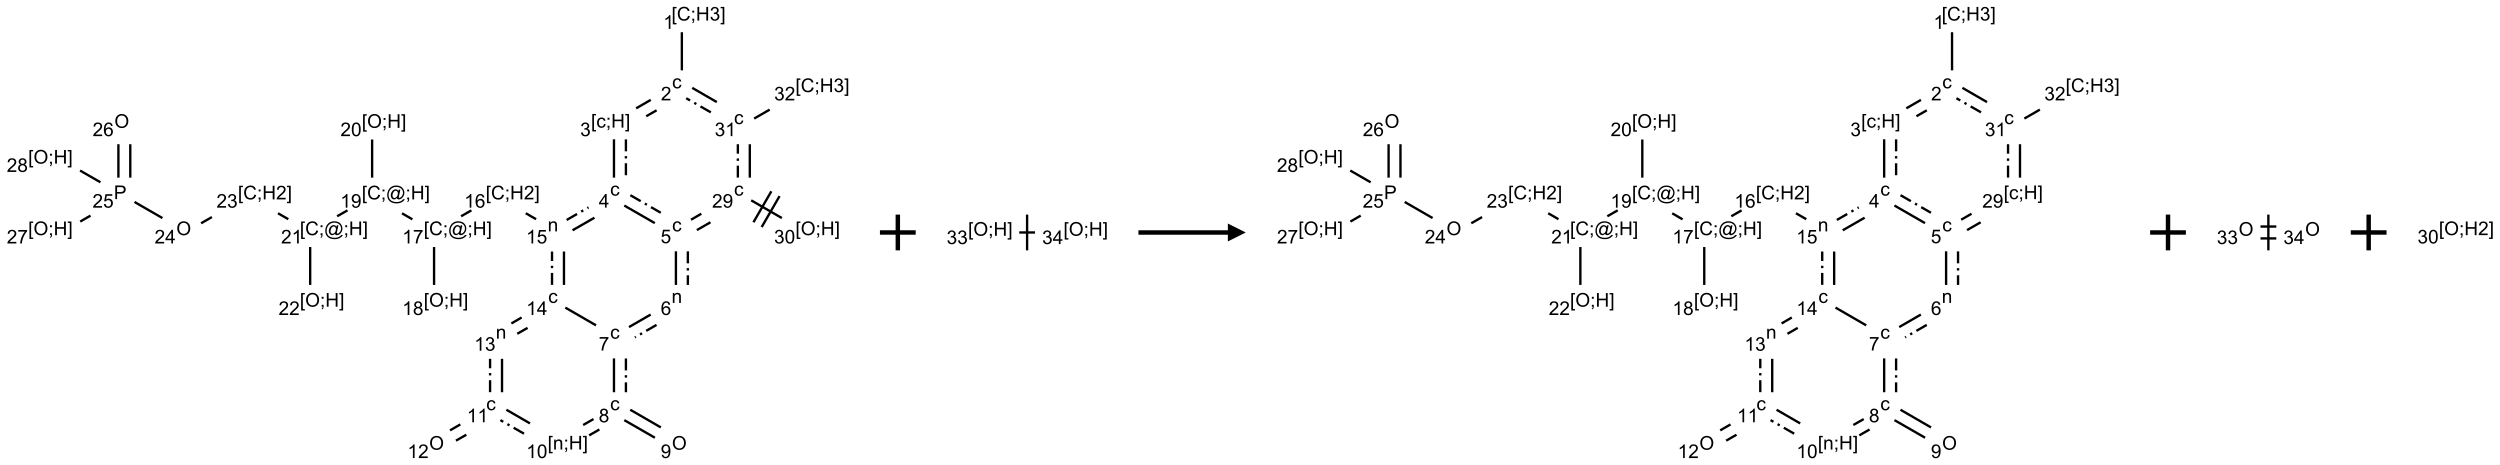 <?xml version="1.0" encoding="UTF-8"?>
<svg xmlns="http://www.w3.org/2000/svg" xmlns:xlink="http://www.w3.org/1999/xlink" width="1398" height="260" viewBox="0 0 1398 260">
<defs>
<g>
<g id="glyph-0-0">
<path d="M 1.332 0 L 1.332 -6.668 L 6.668 -6.668 L 6.668 0 Z M 1.5 -0.168 L 6.5 -0.168 L 6.5 -6.5 L 1.5 -6.5 Z M 1.5 -0.168 "/>
</g>
<g id="glyph-0-1">
<path d="M 0.723 2.121 L 0.723 -7.637 L 2.793 -7.637 L 2.793 -6.859 L 1.66 -6.859 L 1.66 1.344 L 2.793 1.344 L 2.793 2.121 Z M 0.723 2.121 "/>
</g>
<g id="glyph-0-2">
<path d="M 6.27 -2.676 L 7.281 -2.422 C 7.07 -1.594 6.688 -0.961 6.137 -0.523 C 5.586 -0.086 4.914 0.129 4.121 0.129 C 3.297 0.129 2.629 -0.039 2.113 -0.371 C 1.598 -0.707 1.203 -1.191 0.934 -1.828 C 0.664 -2.465 0.531 -3.145 0.531 -3.875 C 0.531 -4.672 0.684 -5.363 0.988 -5.957 C 1.293 -6.547 1.723 -6.996 2.285 -7.305 C 2.844 -7.613 3.461 -7.766 4.137 -7.766 C 4.898 -7.766 5.543 -7.57 6.062 -7.184 C 6.582 -6.793 6.945 -6.246 7.152 -5.543 L 6.156 -5.309 C 5.98 -5.863 5.723 -6.266 5.387 -6.52 C 5.051 -6.773 4.625 -6.902 4.113 -6.902 C 3.527 -6.902 3.039 -6.762 2.645 -6.48 C 2.25 -6.199 1.973 -5.82 1.812 -5.348 C 1.652 -4.871 1.574 -4.383 1.574 -3.879 C 1.574 -3.23 1.668 -2.664 1.855 -2.18 C 2.047 -1.695 2.34 -1.332 2.738 -1.094 C 3.137 -0.855 3.57 -0.734 4.035 -0.734 C 4.602 -0.734 5.082 -0.898 5.473 -1.223 C 5.867 -1.551 6.133 -2.035 6.27 -2.676 Z M 6.27 -2.676 "/>
</g>
<g id="glyph-0-3">
<path d="M 0.949 -4.465 L 0.949 -5.531 L 2.016 -5.531 L 2.016 -4.465 Z M 0.949 0 L 0.949 -1.066 L 2.016 -1.066 L 2.016 0 C 2.016 0.391 1.945 0.711 1.809 0.949 C 1.668 1.191 1.449 1.379 1.145 1.512 L 0.887 1.109 C 1.082 1.023 1.23 0.895 1.324 0.727 C 1.418 0.559 1.469 0.316 1.48 0 Z M 0.949 0 "/>
</g>
<g id="glyph-0-4">
<path d="M 0.855 0 L 0.855 -7.637 L 1.863 -7.637 L 1.863 -4.5 L 5.832 -4.5 L 5.832 -7.637 L 6.844 -7.637 L 6.844 0 L 5.832 0 L 5.832 -3.598 L 1.863 -3.598 L 1.863 0 Z M 0.855 0 "/>
</g>
<g id="glyph-0-5">
<path d="M 0.449 -2.016 L 1.387 -2.141 C 1.492 -1.609 1.676 -1.227 1.934 -0.992 C 2.191 -0.758 2.508 -0.641 2.879 -0.641 C 3.32 -0.641 3.695 -0.793 3.996 -1.098 C 4.301 -1.402 4.453 -1.781 4.453 -2.234 C 4.453 -2.664 4.312 -3.02 4.031 -3.301 C 3.75 -3.578 3.391 -3.719 2.957 -3.719 C 2.781 -3.719 2.562 -3.684 2.297 -3.613 L 2.402 -4.438 C 2.465 -4.43 2.516 -4.426 2.551 -4.426 C 2.949 -4.426 3.312 -4.531 3.629 -4.738 C 3.949 -4.949 4.109 -5.27 4.109 -5.703 C 4.109 -6.047 3.992 -6.332 3.762 -6.559 C 3.527 -6.785 3.227 -6.895 2.859 -6.895 C 2.496 -6.895 2.191 -6.781 1.949 -6.551 C 1.707 -6.324 1.547 -5.98 1.48 -5.52 L 0.543 -5.688 C 0.656 -6.316 0.918 -6.805 1.324 -7.148 C 1.73 -7.492 2.234 -7.668 2.84 -7.668 C 3.254 -7.668 3.641 -7.578 3.988 -7.398 C 4.34 -7.219 4.609 -6.977 4.793 -6.668 C 4.98 -6.359 5.074 -6.031 5.074 -5.684 C 5.074 -5.352 4.984 -5.051 4.809 -4.781 C 4.629 -4.512 4.367 -4.297 4.02 -4.137 C 4.473 -4.031 4.824 -3.816 5.074 -3.488 C 5.324 -3.16 5.449 -2.75 5.449 -2.254 C 5.449 -1.59 5.203 -1.023 4.719 -0.559 C 4.234 -0.098 3.617 0.137 2.875 0.137 C 2.203 0.137 1.648 -0.062 1.207 -0.465 C 0.762 -0.863 0.512 -1.379 0.449 -2.016 Z M 0.449 -2.016 "/>
</g>
<g id="glyph-0-6">
<path d="M 2.27 2.121 L 0.203 2.121 L 0.203 1.344 L 1.332 1.344 L 1.332 -6.859 L 0.203 -6.859 L 0.203 -7.637 L 2.27 -7.637 Z M 2.27 2.121 "/>
</g>
<g id="glyph-0-7">
<path d="M 3.973 0 L 3.035 0 L 3.035 -5.973 C 2.809 -5.758 2.516 -5.543 2.148 -5.328 C 1.781 -5.113 1.453 -4.953 1.16 -4.844 L 1.16 -5.75 C 1.684 -5.996 2.145 -6.297 2.535 -6.645 C 2.93 -6.996 3.207 -7.336 3.371 -7.668 L 3.973 -7.668 Z M 3.973 0 "/>
</g>
<g id="glyph-0-8">
<path d="M 4.312 -2.027 L 5.234 -1.906 C 5.133 -1.27 4.875 -0.773 4.461 -0.414 C 4.047 -0.055 3.535 0.125 2.934 0.125 C 2.176 0.125 1.566 -0.121 1.105 -0.617 C 0.645 -1.113 0.418 -1.82 0.418 -2.746 C 0.418 -3.344 0.516 -3.863 0.715 -4.312 C 0.91 -4.762 1.211 -5.098 1.617 -5.32 C 2.023 -5.543 2.461 -5.656 2.938 -5.656 C 3.539 -5.656 4.031 -5.504 4.41 -5.199 C 4.793 -4.895 5.039 -4.465 5.145 -3.906 L 4.234 -3.766 C 4.148 -4.137 3.992 -4.418 3.773 -4.605 C 3.555 -4.793 3.285 -4.887 2.973 -4.887 C 2.5 -4.887 2.117 -4.715 1.824 -4.379 C 1.527 -4.039 1.379 -3.504 1.379 -2.77 C 1.379 -2.027 1.523 -1.488 1.809 -1.152 C 2.094 -0.816 2.465 -0.645 2.922 -0.645 C 3.289 -0.645 3.598 -0.758 3.844 -0.984 C 4.09 -1.211 4.246 -1.559 4.312 -2.027 Z M 4.312 -2.027 "/>
</g>
<g id="glyph-0-9">
<path d="M 5.371 -0.902 L 5.371 0 L 0.324 0 C 0.316 -0.227 0.352 -0.441 0.434 -0.652 C 0.562 -0.996 0.766 -1.332 1.051 -1.668 C 1.332 -2 1.742 -2.387 2.277 -2.824 C 3.105 -3.504 3.668 -4.043 3.957 -4.441 C 4.25 -4.84 4.395 -5.215 4.395 -5.566 C 4.395 -5.938 4.262 -6.254 3.996 -6.508 C 3.73 -6.762 3.387 -6.891 2.957 -6.891 C 2.508 -6.891 2.145 -6.754 1.875 -6.484 C 1.605 -6.215 1.469 -5.84 1.465 -5.359 L 0.5 -5.457 C 0.566 -6.176 0.812 -6.727 1.246 -7.102 C 1.676 -7.477 2.254 -7.668 2.98 -7.668 C 3.711 -7.668 4.293 -7.465 4.719 -7.059 C 5.145 -6.652 5.359 -6.148 5.359 -5.547 C 5.359 -5.242 5.297 -4.941 5.172 -4.645 C 5.047 -4.352 4.84 -4.039 4.551 -3.715 C 4.262 -3.387 3.777 -2.938 3.105 -2.371 C 2.543 -1.898 2.18 -1.578 2.02 -1.41 C 1.859 -1.242 1.73 -1.07 1.625 -0.902 Z M 5.371 -0.902 "/>
</g>
<g id="glyph-0-10">
<path d="M 3.449 0 L 3.449 -1.828 L 0.137 -1.828 L 0.137 -2.688 L 3.621 -7.637 L 4.387 -7.637 L 4.387 -2.688 L 5.418 -2.688 L 5.418 -1.828 L 4.387 -1.828 L 4.387 0 Z M 3.449 -2.688 L 3.449 -6.129 L 1.059 -2.688 Z M 3.449 -2.688 "/>
</g>
<g id="glyph-0-11">
<path d="M 0.441 -2 L 1.426 -2.082 C 1.5 -1.605 1.668 -1.242 1.934 -1.004 C 2.199 -0.762 2.52 -0.641 2.895 -0.641 C 3.348 -0.641 3.73 -0.812 4.043 -1.152 C 4.355 -1.492 4.512 -1.941 4.512 -2.504 C 4.512 -3.039 4.359 -3.461 4.059 -3.77 C 3.758 -4.078 3.367 -4.234 2.879 -4.234 C 2.578 -4.234 2.305 -4.164 2.062 -4.027 C 1.82 -3.891 1.629 -3.715 1.488 -3.496 L 0.609 -3.609 L 1.348 -7.531 L 5.145 -7.531 L 5.145 -6.637 L 2.098 -6.637 L 1.688 -4.582 C 2.145 -4.902 2.625 -5.062 3.129 -5.062 C 3.797 -5.062 4.359 -4.832 4.816 -4.371 C 5.277 -3.91 5.504 -3.312 5.504 -2.59 C 5.504 -1.898 5.305 -1.301 4.902 -0.797 C 4.41 -0.18 3.742 0.129 2.895 0.129 C 2.199 0.129 1.633 -0.062 1.195 -0.453 C 0.758 -0.844 0.504 -1.359 0.441 -2 Z M 0.441 -2 "/>
</g>
<g id="glyph-0-12">
<path d="M 0.703 0 L 0.703 -5.531 L 1.547 -5.531 L 1.547 -4.746 C 1.953 -5.352 2.539 -5.656 3.309 -5.656 C 3.641 -5.656 3.945 -5.598 4.227 -5.477 C 4.508 -5.355 4.715 -5.199 4.855 -5.004 C 4.992 -4.809 5.09 -4.578 5.145 -4.312 C 5.18 -4.141 5.199 -3.836 5.199 -3.402 L 5.199 0 L 4.262 0 L 4.262 -3.363 C 4.262 -3.746 4.223 -4.031 4.152 -4.223 C 4.078 -4.41 3.949 -4.562 3.762 -4.676 C 3.578 -4.789 3.359 -4.844 3.109 -4.844 C 2.711 -4.844 2.367 -4.719 2.074 -4.465 C 1.785 -4.211 1.641 -3.73 1.641 -3.02 L 1.641 0 Z M 0.703 0 "/>
</g>
<g id="glyph-0-13">
<path d="M 5.309 -5.766 L 4.375 -5.691 C 4.293 -6.059 4.172 -6.328 4.02 -6.496 C 3.766 -6.762 3.453 -6.895 3.082 -6.895 C 2.785 -6.895 2.523 -6.812 2.297 -6.645 C 2 -6.43 1.77 -6.117 1.598 -5.703 C 1.43 -5.289 1.34 -4.703 1.332 -3.938 C 1.559 -4.281 1.836 -4.535 2.16 -4.703 C 2.488 -4.871 2.828 -4.953 3.188 -4.953 C 3.812 -4.953 4.344 -4.723 4.785 -4.262 C 5.223 -3.801 5.441 -3.207 5.441 -2.48 C 5.441 -2 5.34 -1.555 5.133 -1.145 C 4.926 -0.73 4.641 -0.418 4.281 -0.199 C 3.922 0.02 3.512 0.129 3.051 0.129 C 2.27 0.129 1.633 -0.156 1.141 -0.73 C 0.648 -1.305 0.402 -2.254 0.402 -3.574 C 0.402 -5.051 0.672 -6.121 1.219 -6.793 C 1.695 -7.375 2.336 -7.668 3.141 -7.668 C 3.742 -7.668 4.234 -7.5 4.617 -7.16 C 5 -6.824 5.23 -6.359 5.309 -5.766 Z M 1.48 -2.473 C 1.48 -2.152 1.547 -1.844 1.684 -1.547 C 1.82 -1.25 2.016 -1.027 2.262 -0.871 C 2.508 -0.719 2.766 -0.641 3.035 -0.641 C 3.434 -0.641 3.773 -0.801 4.059 -1.121 C 4.344 -1.441 4.484 -1.875 4.484 -2.422 C 4.484 -2.949 4.344 -3.367 4.062 -3.668 C 3.781 -3.973 3.426 -4.125 3 -4.125 C 2.578 -4.125 2.219 -3.973 1.922 -3.668 C 1.625 -3.363 1.48 -2.969 1.48 -2.473 Z M 1.48 -2.473 "/>
</g>
<g id="glyph-0-14">
<path d="M 0.504 -6.637 L 0.504 -7.535 L 5.449 -7.535 L 5.449 -6.809 C 4.961 -6.289 4.48 -5.602 4.004 -4.746 C 3.527 -3.887 3.156 -3.004 2.895 -2.098 C 2.707 -1.461 2.59 -0.762 2.535 0 L 1.574 0 C 1.582 -0.602 1.703 -1.328 1.926 -2.176 C 2.152 -3.027 2.477 -3.848 2.898 -4.637 C 3.32 -5.426 3.77 -6.094 4.246 -6.637 Z M 0.504 -6.637 "/>
</g>
<g id="glyph-0-15">
<path d="M 1.887 -4.141 C 1.496 -4.281 1.207 -4.484 1.02 -4.75 C 0.832 -5.016 0.738 -5.328 0.738 -5.699 C 0.738 -6.254 0.938 -6.719 1.34 -7.098 C 1.738 -7.477 2.27 -7.668 2.934 -7.668 C 3.598 -7.668 4.137 -7.473 4.543 -7.086 C 4.949 -6.699 5.152 -6.227 5.152 -5.672 C 5.152 -5.316 5.059 -5.008 4.871 -4.746 C 4.688 -4.484 4.406 -4.281 4.027 -4.141 C 4.496 -3.988 4.852 -3.742 5.098 -3.402 C 5.34 -3.062 5.465 -2.656 5.465 -2.184 C 5.465 -1.531 5.234 -0.98 4.77 -0.535 C 4.309 -0.09 3.703 0.129 2.949 0.129 C 2.195 0.129 1.586 -0.094 1.125 -0.539 C 0.664 -0.984 0.434 -1.543 0.434 -2.207 C 0.434 -2.703 0.559 -3.121 0.809 -3.457 C 1.062 -3.793 1.422 -4.02 1.887 -4.141 Z M 1.699 -5.73 C 1.699 -5.367 1.812 -5.074 2.047 -4.844 C 2.281 -4.613 2.582 -4.5 2.953 -4.5 C 3.312 -4.5 3.609 -4.613 3.84 -4.84 C 4.07 -5.066 4.188 -5.348 4.188 -5.676 C 4.188 -6.02 4.07 -6.309 3.832 -6.543 C 3.594 -6.777 3.297 -6.895 2.941 -6.895 C 2.586 -6.895 2.289 -6.781 2.051 -6.551 C 1.816 -6.324 1.699 -6.047 1.699 -5.73 Z M 1.395 -2.203 C 1.395 -1.938 1.461 -1.676 1.586 -1.426 C 1.711 -1.176 1.902 -0.984 2.152 -0.848 C 2.402 -0.711 2.672 -0.641 2.957 -0.641 C 3.406 -0.641 3.777 -0.785 4.066 -1.074 C 4.359 -1.363 4.504 -1.727 4.504 -2.172 C 4.504 -2.625 4.355 -2.996 4.055 -3.293 C 3.754 -3.586 3.379 -3.734 2.926 -3.734 C 2.484 -3.734 2.121 -3.59 1.832 -3.297 C 1.543 -3.004 1.395 -2.641 1.395 -2.203 Z M 1.395 -2.203 "/>
</g>
<g id="glyph-0-16">
<path d="M 0.516 -3.719 C 0.516 -4.984 0.855 -5.977 1.535 -6.695 C 2.215 -7.414 3.094 -7.77 4.172 -7.77 C 4.875 -7.77 5.512 -7.602 6.078 -7.266 C 6.645 -6.93 7.074 -6.461 7.371 -5.855 C 7.668 -5.254 7.816 -4.57 7.816 -3.809 C 7.816 -3.035 7.66 -2.34 7.348 -1.73 C 7.035 -1.117 6.594 -0.656 6.02 -0.34 C 5.449 -0.027 4.828 0.129 4.168 0.129 C 3.449 0.129 2.805 -0.043 2.238 -0.391 C 1.672 -0.738 1.246 -1.211 0.953 -1.812 C 0.66 -2.414 0.516 -3.047 0.516 -3.719 Z M 1.559 -3.703 C 1.559 -2.781 1.805 -2.059 2.301 -1.527 C 2.793 -1 3.414 -0.734 4.16 -0.734 C 4.922 -0.734 5.547 -1 6.039 -1.535 C 6.531 -2.07 6.777 -2.828 6.777 -3.812 C 6.777 -4.434 6.672 -4.977 6.461 -5.441 C 6.25 -5.902 5.945 -6.262 5.539 -6.52 C 5.133 -6.773 4.68 -6.902 4.176 -6.902 C 3.461 -6.902 2.848 -6.656 2.332 -6.164 C 1.816 -5.672 1.559 -4.852 1.559 -3.703 Z M 1.559 -3.703 "/>
</g>
<g id="glyph-0-17">
<path d="M 0.582 -1.766 L 1.484 -1.848 C 1.562 -1.426 1.707 -1.117 1.922 -0.926 C 2.137 -0.734 2.414 -0.641 2.75 -0.641 C 3.039 -0.641 3.289 -0.707 3.508 -0.84 C 3.727 -0.973 3.902 -1.148 4.043 -1.367 C 4.18 -1.586 4.297 -1.887 4.391 -2.262 C 4.484 -2.637 4.531 -3.016 4.531 -3.406 C 4.531 -3.449 4.531 -3.512 4.527 -3.594 C 4.34 -3.297 4.082 -3.055 3.758 -2.867 C 3.434 -2.68 3.082 -2.59 2.703 -2.59 C 2.07 -2.59 1.535 -2.816 1.098 -3.277 C 0.66 -3.734 0.441 -4.34 0.441 -5.09 C 0.441 -5.863 0.672 -6.484 1.129 -6.957 C 1.586 -7.43 2.156 -7.668 2.844 -7.668 C 3.34 -7.668 3.793 -7.531 4.207 -7.266 C 4.617 -7 4.93 -6.617 5.145 -6.121 C 5.355 -5.629 5.465 -4.91 5.465 -3.973 C 5.465 -2.996 5.359 -2.223 5.145 -1.645 C 4.934 -1.066 4.617 -0.625 4.199 -0.324 C 3.781 -0.02 3.293 0.129 2.73 0.129 C 2.133 0.129 1.645 -0.035 1.266 -0.367 C 0.887 -0.699 0.66 -1.164 0.582 -1.766 Z M 4.422 -5.137 C 4.422 -5.676 4.277 -6.102 3.992 -6.418 C 3.707 -6.734 3.359 -6.891 2.957 -6.891 C 2.543 -6.891 2.18 -6.719 1.871 -6.379 C 1.562 -6.039 1.406 -5.598 1.406 -5.059 C 1.406 -4.57 1.555 -4.176 1.848 -3.871 C 2.141 -3.566 2.5 -3.418 2.934 -3.418 C 3.367 -3.418 3.723 -3.57 4.004 -3.871 C 4.281 -4.176 4.422 -4.598 4.422 -5.137 Z M 4.422 -5.137 "/>
</g>
<g id="glyph-0-18">
<path d="M 0.441 -3.766 C 0.441 -4.668 0.535 -5.395 0.723 -5.945 C 0.906 -6.496 1.184 -6.922 1.551 -7.219 C 1.918 -7.516 2.375 -7.668 2.934 -7.668 C 3.344 -7.668 3.703 -7.586 4.012 -7.418 C 4.32 -7.254 4.574 -7.016 4.777 -6.707 C 4.977 -6.395 5.137 -6.016 5.25 -5.57 C 5.363 -5.125 5.422 -4.523 5.422 -3.766 C 5.422 -2.871 5.328 -2.148 5.145 -1.598 C 4.961 -1.047 4.688 -0.621 4.32 -0.32 C 3.953 -0.02 3.492 0.129 2.934 0.129 C 2.195 0.129 1.617 -0.133 1.199 -0.66 C 0.695 -1.297 0.441 -2.332 0.441 -3.766 Z M 1.406 -3.766 C 1.406 -2.512 1.555 -1.68 1.848 -1.262 C 2.141 -0.848 2.5 -0.641 2.934 -0.641 C 3.363 -0.641 3.727 -0.848 4.02 -1.266 C 4.312 -1.684 4.457 -2.516 4.457 -3.766 C 4.457 -5.023 4.312 -5.859 4.02 -6.27 C 3.727 -6.684 3.359 -6.891 2.922 -6.891 C 2.492 -6.891 2.148 -6.707 1.891 -6.344 C 1.566 -5.879 1.406 -5.02 1.406 -3.766 Z M 1.406 -3.766 "/>
</g>
<g id="glyph-0-19">
<path d="M 6.047 -0.848 C 5.82 -0.59 5.57 -0.379 5.289 -0.223 C 5.008 -0.062 4.73 0.016 4.449 0.016 C 4.141 0.016 3.84 -0.074 3.547 -0.254 C 3.254 -0.434 3.02 -0.715 2.836 -1.09 C 2.652 -1.465 2.562 -1.875 2.562 -2.324 C 2.562 -2.875 2.703 -3.43 2.988 -3.98 C 3.27 -4.535 3.621 -4.953 4.043 -5.23 C 4.461 -5.508 4.871 -5.645 5.266 -5.645 C 5.566 -5.645 5.855 -5.566 6.129 -5.41 C 6.402 -5.25 6.641 -5.012 6.84 -4.688 L 7.016 -5.496 L 7.949 -5.496 L 7.199 -2 C 7.094 -1.516 7.043 -1.246 7.043 -1.191 C 7.043 -1.098 7.078 -1.02 7.148 -0.949 C 7.219 -0.883 7.305 -0.848 7.406 -0.848 C 7.59 -0.848 7.832 -0.953 8.129 -1.168 C 8.527 -1.445 8.84 -1.816 9.07 -2.285 C 9.301 -2.75 9.418 -3.234 9.418 -3.73 C 9.418 -4.309 9.27 -4.852 8.973 -5.355 C 8.676 -5.859 8.23 -6.262 7.645 -6.562 C 7.055 -6.863 6.406 -7.016 5.691 -7.016 C 4.879 -7.016 4.137 -6.824 3.465 -6.445 C 2.793 -6.066 2.273 -5.52 1.902 -4.809 C 1.535 -4.098 1.348 -3.34 1.348 -2.527 C 1.348 -1.676 1.535 -0.941 1.902 -0.328 C 2.273 0.285 2.809 0.742 3.508 1.035 C 4.207 1.328 4.984 1.473 5.832 1.473 C 6.742 1.473 7.504 1.32 8.121 1.016 C 8.734 0.711 9.195 0.34 9.5 -0.098 L 10.441 -0.098 C 10.266 0.266 9.961 0.637 9.531 1.016 C 9.102 1.395 8.59 1.695 7.996 1.914 C 7.402 2.133 6.688 2.246 5.848 2.246 C 5.078 2.246 4.367 2.145 3.715 1.949 C 3.066 1.75 2.512 1.453 2.051 1.055 C 1.594 0.656 1.25 0.199 1.016 -0.316 C 0.723 -0.973 0.578 -1.684 0.578 -2.441 C 0.578 -3.289 0.75 -4.098 1.098 -4.863 C 1.523 -5.805 2.125 -6.527 2.902 -7.027 C 3.684 -7.527 4.629 -7.777 5.738 -7.777 C 6.602 -7.777 7.375 -7.602 8.059 -7.246 C 8.746 -6.895 9.285 -6.371 9.684 -5.672 C 10.02 -5.07 10.188 -4.418 10.188 -3.715 C 10.188 -2.707 9.832 -1.812 9.125 -1.031 C 8.492 -0.328 7.801 0.02 7.051 0.02 C 6.812 0.02 6.617 -0.016 6.473 -0.09 C 6.324 -0.16 6.215 -0.266 6.145 -0.402 C 6.102 -0.488 6.066 -0.637 6.047 -0.848 Z M 3.527 -2.262 C 3.527 -1.785 3.641 -1.414 3.863 -1.152 C 4.09 -0.887 4.348 -0.754 4.641 -0.754 C 4.836 -0.754 5.039 -0.812 5.254 -0.93 C 5.469 -1.047 5.676 -1.219 5.871 -1.449 C 6.066 -1.676 6.23 -1.969 6.355 -2.32 C 6.48 -2.672 6.543 -3.027 6.543 -3.379 C 6.543 -3.852 6.426 -4.219 6.191 -4.48 C 5.957 -4.738 5.672 -4.871 5.332 -4.871 C 5.109 -4.871 4.902 -4.812 4.707 -4.699 C 4.512 -4.586 4.32 -4.406 4.137 -4.156 C 3.953 -3.906 3.805 -3.602 3.691 -3.246 C 3.582 -2.887 3.527 -2.559 3.527 -2.262 Z M 3.527 -2.262 "/>
</g>
<g id="glyph-0-20">
<path d="M 0.824 0 L 0.824 -7.637 L 3.703 -7.637 C 4.211 -7.637 4.598 -7.609 4.863 -7.562 C 5.238 -7.5 5.555 -7.383 5.809 -7.207 C 6.062 -7.031 6.266 -6.785 6.418 -6.469 C 6.574 -6.152 6.652 -5.805 6.652 -5.426 C 6.652 -4.777 6.445 -4.227 6.031 -3.777 C 5.617 -3.328 4.871 -3.105 3.793 -3.105 L 1.832 -3.105 L 1.832 0 Z M 1.832 -4.004 L 3.809 -4.004 C 4.461 -4.004 4.922 -4.125 5.199 -4.371 C 5.473 -4.613 5.609 -4.953 5.609 -5.395 C 5.609 -5.715 5.527 -5.988 5.367 -6.215 C 5.207 -6.441 4.992 -6.594 4.73 -6.668 C 4.559 -6.711 4.246 -6.734 3.785 -6.734 L 1.832 -6.734 Z M 1.832 -4.004 "/>
</g>
</g>
</defs>
<path fill="none" stroke-width="0.033" stroke-linecap="butt" stroke-linejoin="miter" stroke="rgb(0%, 0%, 0%)" stroke-opacity="1" stroke-miterlimit="10" d="M 8.66 0.209 L 8.66 0.742 " transform="matrix(40, 0, 0, 40, 34.891, 9.656)"/>
<path fill="none" stroke-width="0.033" stroke-linecap="butt" stroke-linejoin="miter" stroke="rgb(0%, 0%, 0%)" stroke-opacity="1" stroke-miterlimit="10" d="M 8.225 1.155 L 8.021 1.273 " transform="matrix(40, 0, 0, 40, 34.891, 9.656)"/>
<path fill="none" stroke-width="0.033" stroke-linecap="butt" stroke-linejoin="miter" stroke="rgb(0%, 0%, 0%)" stroke-opacity="1" stroke-dasharray="0.167 0.067 0.033 0.067" stroke-dashoffset="0.333" stroke-miterlimit="10" d="M 8.308 1.3 L 8.104 1.417 " transform="matrix(40, 0, 0, 40, 34.891, 9.656)"/>
<path fill="none" stroke-width="0.033" stroke-linecap="butt" stroke-linejoin="miter" stroke="rgb(0%, 0%, 0%)" stroke-opacity="1" stroke-miterlimit="10" d="M 7.711 1.706 L 7.711 2.242 " transform="matrix(40, 0, 0, 40, 34.891, 9.656)"/>
<path fill="none" stroke-width="0.033" stroke-linecap="butt" stroke-linejoin="miter" stroke="rgb(0%, 0%, 0%)" stroke-opacity="1" stroke-dasharray="0.167 0.067 0.033 0.067" stroke-dashoffset="0.333" stroke-miterlimit="10" d="M 7.878 1.706 L 7.878 2.242 " transform="matrix(40, 0, 0, 40, 34.891, 9.656)"/>
<path fill="none" stroke-width="0.033" stroke-linecap="butt" stroke-linejoin="miter" stroke="rgb(0%, 0%, 0%)" stroke-opacity="1" stroke-miterlimit="10" d="M 7.855 2.632 L 8.282 2.878 " transform="matrix(40, 0, 0, 40, 34.891, 9.656)"/>
<path fill="none" stroke-width="0.033" stroke-linecap="butt" stroke-linejoin="miter" stroke="rgb(0%, 0%, 0%)" stroke-opacity="1" stroke-dasharray="0.167 0.067 0.033 0.067" stroke-dashoffset="0.333" stroke-miterlimit="10" d="M 7.939 2.487 L 8.365 2.733 " transform="matrix(40, 0, 0, 40, 34.891, 9.656)"/>
<path fill="none" stroke-width="0.033" stroke-linecap="butt" stroke-linejoin="miter" stroke="rgb(0%, 0%, 0%)" stroke-opacity="1" stroke-miterlimit="10" d="M 8.577 3.272 L 8.577 3.742 " transform="matrix(40, 0, 0, 40, 34.891, 9.656)"/>
<path fill="none" stroke-width="0.033" stroke-linecap="butt" stroke-linejoin="miter" stroke="rgb(0%, 0%, 0%)" stroke-opacity="1" stroke-dasharray="0.167 0.067 0.033 0.067" stroke-dashoffset="0.333" stroke-miterlimit="10" d="M 8.744 3.272 L 8.744 3.742 " transform="matrix(40, 0, 0, 40, 34.891, 9.656)"/>
<path fill="none" stroke-width="0.033" stroke-linecap="butt" stroke-linejoin="miter" stroke="rgb(0%, 0%, 0%)" stroke-opacity="1" stroke-miterlimit="10" d="M 8.224 4.156 L 7.921 4.331 " transform="matrix(40, 0, 0, 40, 34.891, 9.656)"/>
<path fill="none" stroke-width="0.033" stroke-linecap="butt" stroke-linejoin="miter" stroke="rgb(0%, 0%, 0%)" stroke-opacity="1" stroke-dasharray="0.167 0.067 0.033 0.067" stroke-dashoffset="0.333" stroke-miterlimit="10" d="M 8.307 4.3 L 8.004 4.475 " transform="matrix(40, 0, 0, 40, 34.891, 9.656)"/>
<path fill="none" stroke-width="0.033" stroke-linecap="butt" stroke-linejoin="miter" stroke="rgb(0%, 0%, 0%)" stroke-opacity="1" stroke-miterlimit="10" d="M 7.711 4.769 L 7.711 5.242 " transform="matrix(40, 0, 0, 40, 34.891, 9.656)"/>
<path fill="none" stroke-width="0.033" stroke-linecap="butt" stroke-linejoin="miter" stroke="rgb(0%, 0%, 0%)" stroke-opacity="1" stroke-dasharray="0.167 0.067 0.033 0.067" stroke-dashoffset="0.333" stroke-miterlimit="10" d="M 7.878 4.769 L 7.878 5.242 " transform="matrix(40, 0, 0, 40, 34.891, 9.656)"/>
<path fill="none" stroke-width="0.033" stroke-linecap="butt" stroke-linejoin="miter" stroke="rgb(0%, 0%, 0%)" stroke-opacity="1" stroke-miterlimit="10" d="M 7.855 5.632 L 8.283 5.878 " transform="matrix(40, 0, 0, 40, 34.891, 9.656)"/>
<path fill="none" stroke-width="0.033" stroke-linecap="butt" stroke-linejoin="miter" stroke="rgb(0%, 0%, 0%)" stroke-opacity="1" stroke-miterlimit="10" d="M 7.939 5.487 L 8.366 5.734 " transform="matrix(40, 0, 0, 40, 34.891, 9.656)"/>
<path fill="none" stroke-width="0.033" stroke-linecap="butt" stroke-linejoin="miter" stroke="rgb(0%, 0%, 0%)" stroke-opacity="1" stroke-miterlimit="10" d="M 7.425 5.617 L 7.28 5.7 " transform="matrix(40, 0, 0, 40, 34.891, 9.656)"/>
<path fill="none" stroke-width="0.033" stroke-linecap="butt" stroke-linejoin="miter" stroke="rgb(0%, 0%, 0%)" stroke-opacity="1" stroke-dasharray="0.167 0.067 0.033 0.067" stroke-dashoffset="0.333" stroke-miterlimit="10" d="M 7.508 5.762 L 7.364 5.845 " transform="matrix(40, 0, 0, 40, 34.891, 9.656)"/>
<path fill="none" stroke-width="0.033" stroke-linecap="butt" stroke-linejoin="miter" stroke="rgb(0%, 0%, 0%)" stroke-opacity="1" stroke-miterlimit="10" d="M 6.537 5.678 L 6.207 5.487 " transform="matrix(40, 0, 0, 40, 34.891, 9.656)"/>
<path fill="none" stroke-width="0.033" stroke-linecap="butt" stroke-linejoin="miter" stroke="rgb(0%, 0%, 0%)" stroke-opacity="1" stroke-dasharray="0.167 0.067 0.033 0.067" stroke-dashoffset="0.333" stroke-miterlimit="10" d="M 6.454 5.822 L 6.123 5.632 " transform="matrix(40, 0, 0, 40, 34.891, 9.656)"/>
<path fill="none" stroke-width="0.033" stroke-linecap="butt" stroke-linejoin="miter" stroke="rgb(0%, 0%, 0%)" stroke-opacity="1" stroke-miterlimit="10" d="M 5.563 5.692 L 5.419 5.775 " transform="matrix(40, 0, 0, 40, 34.891, 9.656)"/>
<path fill="none" stroke-width="0.033" stroke-linecap="butt" stroke-linejoin="miter" stroke="rgb(0%, 0%, 0%)" stroke-opacity="1" stroke-miterlimit="10" d="M 5.647 5.836 L 5.502 5.919 " transform="matrix(40, 0, 0, 40, 34.891, 9.656)"/>
<path fill="none" stroke-width="0.033" stroke-linecap="butt" stroke-linejoin="miter" stroke="rgb(0%, 0%, 0%)" stroke-opacity="1" stroke-miterlimit="10" d="M 6.146 5.242 L 6.146 4.775 " transform="matrix(40, 0, 0, 40, 34.891, 9.656)"/>
<path fill="none" stroke-width="0.033" stroke-linecap="butt" stroke-linejoin="miter" stroke="rgb(0%, 0%, 0%)" stroke-opacity="1" stroke-dasharray="0.167 0.067 0.033 0.067" stroke-dashoffset="0.333" stroke-miterlimit="10" d="M 5.979 5.242 L 5.979 4.775 " transform="matrix(40, 0, 0, 40, 34.891, 9.656)"/>
<path fill="none" stroke-width="0.033" stroke-linecap="butt" stroke-linejoin="miter" stroke="rgb(0%, 0%, 0%)" stroke-opacity="1" stroke-miterlimit="10" d="M 6.359 4.425 L 6.503 4.342 " transform="matrix(40, 0, 0, 40, 34.891, 9.656)"/>
<path fill="none" stroke-width="0.033" stroke-linecap="butt" stroke-linejoin="miter" stroke="rgb(0%, 0%, 0%)" stroke-opacity="1" stroke-dasharray="0.167 0.067 0.033 0.067" stroke-dashoffset="0.333" stroke-miterlimit="10" d="M 6.276 4.281 L 6.42 4.197 " transform="matrix(40, 0, 0, 40, 34.891, 9.656)"/>
<path fill="none" stroke-width="0.033" stroke-linecap="butt" stroke-linejoin="miter" stroke="rgb(0%, 0%, 0%)" stroke-opacity="1" stroke-miterlimit="10" d="M 7.031 4.059 L 7.46 4.307 " transform="matrix(40, 0, 0, 40, 34.891, 9.656)"/>
<path fill="none" stroke-width="0.033" stroke-linecap="butt" stroke-linejoin="miter" stroke="rgb(0%, 0%, 0%)" stroke-opacity="1" stroke-miterlimit="10" d="M 7.012 3.742 L 7.012 3.275 " transform="matrix(40, 0, 0, 40, 34.891, 9.656)"/>
<path fill="none" stroke-width="0.033" stroke-linecap="butt" stroke-linejoin="miter" stroke="rgb(0%, 0%, 0%)" stroke-opacity="1" stroke-dasharray="0.167 0.067 0.033 0.067" stroke-dashoffset="0.333" stroke-miterlimit="10" d="M 6.845 3.742 L 6.845 3.275 " transform="matrix(40, 0, 0, 40, 34.891, 9.656)"/>
<path fill="none" stroke-width="0.033" stroke-linecap="butt" stroke-linejoin="miter" stroke="rgb(0%, 0%, 0%)" stroke-opacity="1" stroke-miterlimit="10" d="M 7.132 2.978 L 7.438 2.802 " transform="matrix(40, 0, 0, 40, 34.891, 9.656)"/>
<path fill="none" stroke-width="0.033" stroke-linecap="butt" stroke-linejoin="miter" stroke="rgb(0%, 0%, 0%)" stroke-opacity="1" stroke-dasharray="0.167 0.067 0.033 0.067" stroke-dashoffset="0.333" stroke-miterlimit="10" d="M 7.049 2.834 L 7.355 2.658 " transform="matrix(40, 0, 0, 40, 34.891, 9.656)"/>
<path fill="none" stroke-width="0.033" stroke-linecap="butt" stroke-linejoin="miter" stroke="rgb(0%, 0%, 0%)" stroke-opacity="1" stroke-miterlimit="10" d="M 6.622 2.823 L 6.478 2.74 " transform="matrix(40, 0, 0, 40, 34.891, 9.656)"/>
<path fill="none" stroke-width="0.033" stroke-linecap="butt" stroke-linejoin="miter" stroke="rgb(0%, 0%, 0%)" stroke-opacity="1" stroke-miterlimit="10" d="M 5.718 2.699 L 5.574 2.782 " transform="matrix(40, 0, 0, 40, 34.891, 9.656)"/>
<path fill="none" stroke-width="0.033" stroke-linecap="butt" stroke-linejoin="miter" stroke="rgb(0%, 0%, 0%)" stroke-opacity="1" stroke-miterlimit="10" d="M 5.196 3.212 L 5.196 3.742 " transform="matrix(40, 0, 0, 40, 34.891, 9.656)"/>
<path fill="none" stroke-width="0.033" stroke-linecap="butt" stroke-linejoin="miter" stroke="rgb(0%, 0%, 0%)" stroke-opacity="1" stroke-miterlimit="10" d="M 4.893 2.825 L 4.748 2.741 " transform="matrix(40, 0, 0, 40, 34.891, 9.656)"/>
<path fill="none" stroke-width="0.033" stroke-linecap="butt" stroke-linejoin="miter" stroke="rgb(0%, 0%, 0%)" stroke-opacity="1" stroke-miterlimit="10" d="M 4.33 2.242 L 4.33 1.709 " transform="matrix(40, 0, 0, 40, 34.891, 9.656)"/>
<path fill="none" stroke-width="0.033" stroke-linecap="butt" stroke-linejoin="miter" stroke="rgb(0%, 0%, 0%)" stroke-opacity="1" stroke-miterlimit="10" d="M 3.986 2.699 L 3.841 2.782 " transform="matrix(40, 0, 0, 40, 34.891, 9.656)"/>
<path fill="none" stroke-width="0.033" stroke-linecap="butt" stroke-linejoin="miter" stroke="rgb(0%, 0%, 0%)" stroke-opacity="1" stroke-miterlimit="10" d="M 3.464 3.212 L 3.464 3.742 " transform="matrix(40, 0, 0, 40, 34.891, 9.656)"/>
<path fill="none" stroke-width="0.033" stroke-linecap="butt" stroke-linejoin="miter" stroke="rgb(0%, 0%, 0%)" stroke-opacity="1" stroke-miterlimit="10" d="M 3.158 2.823 L 3.014 2.74 " transform="matrix(40, 0, 0, 40, 34.891, 9.656)"/>
<path fill="none" stroke-width="0.033" stroke-linecap="butt" stroke-linejoin="miter" stroke="rgb(0%, 0%, 0%)" stroke-opacity="1" stroke-miterlimit="10" d="M 2.09 2.793 L 1.939 2.88 " transform="matrix(40, 0, 0, 40, 34.891, 9.656)"/>
<path fill="none" stroke-width="0.033" stroke-linecap="butt" stroke-linejoin="miter" stroke="rgb(0%, 0%, 0%)" stroke-opacity="1" stroke-miterlimit="10" d="M 1.398 2.807 L 1.008 2.582 " transform="matrix(40, 0, 0, 40, 34.891, 9.656)"/>
<path fill="none" stroke-width="0.033" stroke-linecap="butt" stroke-linejoin="miter" stroke="rgb(0%, 0%, 0%)" stroke-opacity="1" stroke-miterlimit="10" d="M 0.949 2.242 L 0.949 1.775 " transform="matrix(40, 0, 0, 40, 34.891, 9.656)"/>
<path fill="none" stroke-width="0.033" stroke-linecap="butt" stroke-linejoin="miter" stroke="rgb(0%, 0%, 0%)" stroke-opacity="1" stroke-miterlimit="10" d="M 0.783 2.242 L 0.783 1.775 " transform="matrix(40, 0, 0, 40, 34.891, 9.656)"/>
<path fill="none" stroke-width="0.033" stroke-linecap="butt" stroke-linejoin="miter" stroke="rgb(0%, 0%, 0%)" stroke-opacity="1" stroke-miterlimit="10" d="M 0.393 2.773 L 0.249 2.856 " transform="matrix(40, 0, 0, 40, 34.891, 9.656)"/>
<path fill="none" stroke-width="0.033" stroke-linecap="butt" stroke-linejoin="miter" stroke="rgb(0%, 0%, 0%)" stroke-opacity="1" stroke-miterlimit="10" d="M 0.532 2.307 L 0.247 2.143 " transform="matrix(40, 0, 0, 40, 34.891, 9.656)"/>
<path fill="none" stroke-width="0.033" stroke-linecap="butt" stroke-linejoin="miter" stroke="rgb(0%, 0%, 0%)" stroke-opacity="1" stroke-miterlimit="10" d="M 8.87 2.975 L 9.06 2.866 " transform="matrix(40, 0, 0, 40, 34.891, 9.656)"/>
<path fill="none" stroke-width="0.033" stroke-linecap="butt" stroke-linejoin="miter" stroke="rgb(0%, 0%, 0%)" stroke-opacity="1" stroke-dasharray="0.167 0.067 0.033 0.067" stroke-dashoffset="0.333" stroke-miterlimit="10" d="M 8.787 2.831 L 8.976 2.721 " transform="matrix(40, 0, 0, 40, 34.891, 9.656)"/>
<path fill="none" stroke-width="0.033" stroke-linecap="butt" stroke-linejoin="miter" stroke="rgb(0%, 0%, 0%)" stroke-opacity="1" stroke-miterlimit="10" d="M 9.629 2.559 L 10.058 2.807 " transform="matrix(40, 0, 0, 40, 34.891, 9.656)"/>
<path fill="none" stroke-width="0.033" stroke-linecap="butt" stroke-linejoin="miter" stroke="rgb(0%, 0%, 0%)" stroke-opacity="1" stroke-miterlimit="10" d="M 9.776 2.933 L 10.026 2.5 " transform="matrix(40, 0, 0, 40, 34.891, 9.656)"/>
<path fill="none" stroke-width="0.033" stroke-linecap="butt" stroke-linejoin="miter" stroke="rgb(0%, 0%, 0%)" stroke-opacity="1" stroke-miterlimit="10" d="M 9.661 2.866 L 9.911 2.433 " transform="matrix(40, 0, 0, 40, 34.891, 9.656)"/>
<path fill="none" stroke-width="0.033" stroke-linecap="butt" stroke-linejoin="miter" stroke="rgb(0%, 0%, 0%)" stroke-opacity="1" stroke-miterlimit="10" d="M 9.61 2.242 L 9.61 1.775 " transform="matrix(40, 0, 0, 40, 34.891, 9.656)"/>
<path fill="none" stroke-width="0.033" stroke-linecap="butt" stroke-linejoin="miter" stroke="rgb(0%, 0%, 0%)" stroke-opacity="1" stroke-dasharray="0.167 0.067 0.033 0.067" stroke-dashoffset="0.333" stroke-miterlimit="10" d="M 9.443 2.242 L 9.443 1.775 " transform="matrix(40, 0, 0, 40, 34.891, 9.656)"/>
<path fill="none" stroke-width="0.033" stroke-linecap="butt" stroke-linejoin="miter" stroke="rgb(0%, 0%, 0%)" stroke-opacity="1" stroke-miterlimit="10" d="M 9.149 1.186 L 8.805 0.987 " transform="matrix(40, 0, 0, 40, 34.891, 9.656)"/>
<path fill="none" stroke-width="0.033" stroke-linecap="butt" stroke-linejoin="miter" stroke="rgb(0%, 0%, 0%)" stroke-opacity="1" stroke-dasharray="0.167 0.067 0.033 0.067" stroke-dashoffset="0.333" stroke-miterlimit="10" d="M 9.066 1.33 L 8.721 1.132 " transform="matrix(40, 0, 0, 40, 34.891, 9.656)"/>
<path fill="none" stroke-width="0.033" stroke-linecap="butt" stroke-linejoin="miter" stroke="rgb(0%, 0%, 0%)" stroke-opacity="1" stroke-miterlimit="10" d="M 9.671 1.416 L 9.888 1.291 " transform="matrix(40, 0, 0, 40, 34.891, 9.656)"/>
<g fill="rgb(0%, 0%, 0%)" fill-opacity="1">
<use xlink:href="#glyph-0-1" x="375.512" y="11.5"/>
<use xlink:href="#glyph-0-2" x="378.475" y="11.5"/>
<use xlink:href="#glyph-0-3" x="386.178" y="11.5"/>
<use xlink:href="#glyph-0-4" x="389.142" y="11.5"/>
<use xlink:href="#glyph-0-5" x="396.845" y="11.5"/>
<use xlink:href="#glyph-0-6" x="402.777" y="11.5"/>
</g>
<g fill="rgb(0%, 0%, 0%)" fill-opacity="1">
<use xlink:href="#glyph-0-7" x="370.93" y="16.137"/>
</g>
<g fill="rgb(0%, 0%, 0%)" fill-opacity="1">
<use xlink:href="#glyph-0-8" x="375.82" y="49.391"/>
</g>
<g fill="rgb(0%, 0%, 0%)" fill-opacity="1">
<use xlink:href="#glyph-0-9" x="369.535" y="56.137"/>
</g>
<g fill="rgb(0%, 0%, 0%)" fill-opacity="1">
<use xlink:href="#glyph-0-1" x="330.488" y="71.367"/>
<use xlink:href="#glyph-0-8" x="333.452" y="71.367"/>
<use xlink:href="#glyph-0-3" x="338.785" y="71.367"/>
<use xlink:href="#glyph-0-4" x="341.749" y="71.367"/>
<use xlink:href="#glyph-0-6" x="349.452" y="71.367"/>
</g>
<g fill="rgb(0%, 0%, 0%)" fill-opacity="1">
<use xlink:href="#glyph-0-5" x="324.43" y="76.137"/>
</g>
<g fill="rgb(0%, 0%, 0%)" fill-opacity="1">
<use xlink:href="#glyph-0-8" x="341.18" y="109.391"/>
</g>
<g fill="rgb(0%, 0%, 0%)" fill-opacity="1">
<use xlink:href="#glyph-0-10" x="334.848" y="116.105"/>
</g>
<g fill="rgb(0%, 0%, 0%)" fill-opacity="1">
<use xlink:href="#glyph-0-8" x="375.82" y="129.391"/>
</g>
<g fill="rgb(0%, 0%, 0%)" fill-opacity="1">
<use xlink:href="#glyph-0-11" x="369.398" y="136.004"/>
</g>
<g fill="rgb(0%, 0%, 0%)" fill-opacity="1">
<use xlink:href="#glyph-0-12" x="375.535" y="169.391"/>
</g>
<g fill="rgb(0%, 0%, 0%)" fill-opacity="1">
<use xlink:href="#glyph-0-13" x="369.461" y="176.137"/>
</g>
<g fill="rgb(0%, 0%, 0%)" fill-opacity="1">
<use xlink:href="#glyph-0-8" x="341.18" y="189.391"/>
</g>
<g fill="rgb(0%, 0%, 0%)" fill-opacity="1">
<use xlink:href="#glyph-0-14" x="334.816" y="196.008"/>
</g>
<g fill="rgb(0%, 0%, 0%)" fill-opacity="1">
<use xlink:href="#glyph-0-8" x="341.18" y="229.391"/>
</g>
<g fill="rgb(0%, 0%, 0%)" fill-opacity="1">
<use xlink:href="#glyph-0-15" x="334.801" y="236.137"/>
</g>
<g fill="rgb(0%, 0%, 0%)" fill-opacity="1">
<use xlink:href="#glyph-0-16" x="375.723" y="251.504"/>
</g>
<g fill="rgb(0%, 0%, 0%)" fill-opacity="1">
<use xlink:href="#glyph-0-17" x="369.441" y="256.137"/>
</g>
<g fill="rgb(0%, 0%, 0%)" fill-opacity="1">
<use xlink:href="#glyph-0-1" x="306.23" y="251.367"/>
<use xlink:href="#glyph-0-12" x="309.194" y="251.367"/>
<use xlink:href="#glyph-0-3" x="315.126" y="251.367"/>
<use xlink:href="#glyph-0-4" x="318.09" y="251.367"/>
<use xlink:href="#glyph-0-6" x="325.793" y="251.367"/>
</g>
<g fill="rgb(0%, 0%, 0%)" fill-opacity="1">
<use xlink:href="#glyph-0-7" x="294.266" y="256.137"/>
<use xlink:href="#glyph-0-18" x="300.198" y="256.137"/>
</g>
<g fill="rgb(0%, 0%, 0%)" fill-opacity="1">
<use xlink:href="#glyph-0-8" x="271.898" y="229.391"/>
</g>
<g fill="rgb(0%, 0%, 0%)" fill-opacity="1">
<use xlink:href="#glyph-0-7" x="261.074" y="236.137"/>
<use xlink:href="#glyph-0-7" x="267.007" y="236.137"/>
</g>
<g fill="rgb(0%, 0%, 0%)" fill-opacity="1">
<use xlink:href="#glyph-0-16" x="239.984" y="251.504"/>
</g>
<g fill="rgb(0%, 0%, 0%)" fill-opacity="1">
<use xlink:href="#glyph-0-7" x="227.859" y="256.137"/>
<use xlink:href="#glyph-0-9" x="233.792" y="256.137"/>
</g>
<g fill="rgb(0%, 0%, 0%)" fill-opacity="1">
<use xlink:href="#glyph-0-12" x="277.242" y="189.391"/>
</g>
<g fill="rgb(0%, 0%, 0%)" fill-opacity="1">
<use xlink:href="#glyph-0-7" x="265.23" y="196.137"/>
<use xlink:href="#glyph-0-5" x="271.163" y="196.137"/>
</g>
<g fill="rgb(0%, 0%, 0%)" fill-opacity="1">
<use xlink:href="#glyph-0-8" x="306.539" y="169.391"/>
</g>
<g fill="rgb(0%, 0%, 0%)" fill-opacity="1">
<use xlink:href="#glyph-0-7" x="294.273" y="176.137"/>
<use xlink:href="#glyph-0-10" x="300.206" y="176.137"/>
</g>
<g fill="rgb(0%, 0%, 0%)" fill-opacity="1">
<use xlink:href="#glyph-0-12" x="306.254" y="129.391"/>
</g>
<g fill="rgb(0%, 0%, 0%)" fill-opacity="1">
<use xlink:href="#glyph-0-7" x="294.184" y="136.137"/>
<use xlink:href="#glyph-0-11" x="300.116" y="136.137"/>
</g>
<g fill="rgb(0%, 0%, 0%)" fill-opacity="1">
<use xlink:href="#glyph-0-1" x="271.59" y="111.5"/>
<use xlink:href="#glyph-0-2" x="274.553" y="111.5"/>
<use xlink:href="#glyph-0-3" x="282.257" y="111.5"/>
<use xlink:href="#glyph-0-4" x="285.22" y="111.5"/>
<use xlink:href="#glyph-0-9" x="292.923" y="111.5"/>
<use xlink:href="#glyph-0-6" x="298.855" y="111.5"/>
</g>
<g fill="rgb(0%, 0%, 0%)" fill-opacity="1">
<use xlink:href="#glyph-0-7" x="259.605" y="116.137"/>
<use xlink:href="#glyph-0-13" x="265.538" y="116.137"/>
</g>
<g fill="rgb(0%, 0%, 0%)" fill-opacity="1">
<use xlink:href="#glyph-0-1" x="236.949" y="131.508"/>
<use xlink:href="#glyph-0-2" x="239.913" y="131.508"/>
<use xlink:href="#glyph-0-3" x="247.616" y="131.508"/>
<use xlink:href="#glyph-0-19" x="250.579" y="131.508"/>
<use xlink:href="#glyph-0-3" x="261.408" y="131.508"/>
<use xlink:href="#glyph-0-4" x="264.371" y="131.508"/>
<use xlink:href="#glyph-0-6" x="272.074" y="131.508"/>
</g>
<g fill="rgb(0%, 0%, 0%)" fill-opacity="1">
<use xlink:href="#glyph-0-7" x="224.961" y="136.137"/>
<use xlink:href="#glyph-0-14" x="230.893" y="136.137"/>
</g>
<g fill="rgb(0%, 0%, 0%)" fill-opacity="1">
<use xlink:href="#glyph-0-1" x="236.949" y="171.504"/>
<use xlink:href="#glyph-0-16" x="239.913" y="171.504"/>
<use xlink:href="#glyph-0-3" x="248.21" y="171.504"/>
<use xlink:href="#glyph-0-4" x="251.173" y="171.504"/>
<use xlink:href="#glyph-0-6" x="258.876" y="171.504"/>
</g>
<g fill="rgb(0%, 0%, 0%)" fill-opacity="1">
<use xlink:href="#glyph-0-7" x="224.945" y="176.137"/>
<use xlink:href="#glyph-0-15" x="230.878" y="176.137"/>
</g>
<g fill="rgb(0%, 0%, 0%)" fill-opacity="1">
<use xlink:href="#glyph-0-1" x="202.309" y="111.508"/>
<use xlink:href="#glyph-0-2" x="205.272" y="111.508"/>
<use xlink:href="#glyph-0-3" x="212.975" y="111.508"/>
<use xlink:href="#glyph-0-19" x="215.939" y="111.508"/>
<use xlink:href="#glyph-0-3" x="226.767" y="111.508"/>
<use xlink:href="#glyph-0-4" x="229.73" y="111.508"/>
<use xlink:href="#glyph-0-6" x="237.434" y="111.508"/>
</g>
<g fill="rgb(0%, 0%, 0%)" fill-opacity="1">
<use xlink:href="#glyph-0-7" x="190.301" y="116.137"/>
<use xlink:href="#glyph-0-17" x="196.233" y="116.137"/>
</g>
<g fill="rgb(0%, 0%, 0%)" fill-opacity="1">
<use xlink:href="#glyph-0-1" x="202.309" y="71.504"/>
<use xlink:href="#glyph-0-16" x="205.272" y="71.504"/>
<use xlink:href="#glyph-0-3" x="213.569" y="71.504"/>
<use xlink:href="#glyph-0-4" x="216.533" y="71.504"/>
<use xlink:href="#glyph-0-6" x="224.236" y="71.504"/>
</g>
<g fill="rgb(0%, 0%, 0%)" fill-opacity="1">
<use xlink:href="#glyph-0-9" x="190.348" y="76.137"/>
<use xlink:href="#glyph-0-18" x="196.28" y="76.137"/>
</g>
<g fill="rgb(0%, 0%, 0%)" fill-opacity="1">
<use xlink:href="#glyph-0-1" x="167.668" y="131.508"/>
<use xlink:href="#glyph-0-2" x="170.632" y="131.508"/>
<use xlink:href="#glyph-0-3" x="178.335" y="131.508"/>
<use xlink:href="#glyph-0-19" x="181.298" y="131.508"/>
<use xlink:href="#glyph-0-3" x="192.126" y="131.508"/>
<use xlink:href="#glyph-0-4" x="195.09" y="131.508"/>
<use xlink:href="#glyph-0-6" x="202.793" y="131.508"/>
</g>
<g fill="rgb(0%, 0%, 0%)" fill-opacity="1">
<use xlink:href="#glyph-0-9" x="157.152" y="136.137"/>
<use xlink:href="#glyph-0-7" x="163.085" y="136.137"/>
</g>
<g fill="rgb(0%, 0%, 0%)" fill-opacity="1">
<use xlink:href="#glyph-0-1" x="167.668" y="171.504"/>
<use xlink:href="#glyph-0-16" x="170.632" y="171.504"/>
<use xlink:href="#glyph-0-3" x="178.928" y="171.504"/>
<use xlink:href="#glyph-0-4" x="181.892" y="171.504"/>
<use xlink:href="#glyph-0-6" x="189.595" y="171.504"/>
</g>
<g fill="rgb(0%, 0%, 0%)" fill-opacity="1">
<use xlink:href="#glyph-0-9" x="155.758" y="176.137"/>
<use xlink:href="#glyph-0-9" x="161.69" y="176.137"/>
</g>
<g fill="rgb(0%, 0%, 0%)" fill-opacity="1">
<use xlink:href="#glyph-0-1" x="133.027" y="111.5"/>
<use xlink:href="#glyph-0-2" x="135.991" y="111.5"/>
<use xlink:href="#glyph-0-3" x="143.694" y="111.5"/>
<use xlink:href="#glyph-0-4" x="146.658" y="111.5"/>
<use xlink:href="#glyph-0-9" x="154.361" y="111.5"/>
<use xlink:href="#glyph-0-6" x="160.293" y="111.5"/>
</g>
<g fill="rgb(0%, 0%, 0%)" fill-opacity="1">
<use xlink:href="#glyph-0-9" x="121.039" y="116.137"/>
<use xlink:href="#glyph-0-5" x="126.971" y="116.137"/>
</g>
<g fill="rgb(0%, 0%, 0%)" fill-opacity="1">
<use xlink:href="#glyph-0-16" x="98.594" y="131.504"/>
</g>
<g fill="rgb(0%, 0%, 0%)" fill-opacity="1">
<use xlink:href="#glyph-0-9" x="86.43" y="136.137"/>
<use xlink:href="#glyph-0-10" x="92.362" y="136.137"/>
</g>
<g fill="rgb(0%, 0%, 0%)" fill-opacity="1">
<use xlink:href="#glyph-0-20" x="63.645" y="111.367"/>
</g>
<g fill="rgb(0%, 0%, 0%)" fill-opacity="1">
<use xlink:href="#glyph-0-9" x="51.699" y="116.137"/>
<use xlink:href="#glyph-0-11" x="57.632" y="116.137"/>
</g>
<g fill="rgb(0%, 0%, 0%)" fill-opacity="1">
<use xlink:href="#glyph-0-16" x="63.953" y="71.504"/>
</g>
<g fill="rgb(0%, 0%, 0%)" fill-opacity="1">
<use xlink:href="#glyph-0-9" x="51.762" y="76.137"/>
<use xlink:href="#glyph-0-13" x="57.694" y="76.137"/>
</g>
<g fill="rgb(0%, 0%, 0%)" fill-opacity="1">
<use xlink:href="#glyph-0-1" x="15.754" y="131.504"/>
<use xlink:href="#glyph-0-16" x="18.717" y="131.504"/>
<use xlink:href="#glyph-0-3" x="27.014" y="131.504"/>
<use xlink:href="#glyph-0-4" x="29.978" y="131.504"/>
<use xlink:href="#glyph-0-6" x="37.681" y="131.504"/>
</g>
<g fill="rgb(0%, 0%, 0%)" fill-opacity="1">
<use xlink:href="#glyph-0-9" x="3.766" y="136.137"/>
<use xlink:href="#glyph-0-14" x="9.698" y="136.137"/>
</g>
<g fill="rgb(0%, 0%, 0%)" fill-opacity="1">
<use xlink:href="#glyph-0-1" x="15.754" y="91.504"/>
<use xlink:href="#glyph-0-16" x="18.717" y="91.504"/>
<use xlink:href="#glyph-0-3" x="27.014" y="91.504"/>
<use xlink:href="#glyph-0-4" x="29.978" y="91.504"/>
<use xlink:href="#glyph-0-6" x="37.681" y="91.504"/>
</g>
<g fill="rgb(0%, 0%, 0%)" fill-opacity="1">
<use xlink:href="#glyph-0-9" x="3.75" y="96.137"/>
<use xlink:href="#glyph-0-15" x="9.682" y="96.137"/>
</g>
<g fill="rgb(0%, 0%, 0%)" fill-opacity="1">
<use xlink:href="#glyph-0-8" x="410.461" y="109.391"/>
</g>
<g fill="rgb(0%, 0%, 0%)" fill-opacity="1">
<use xlink:href="#glyph-0-9" x="398.152" y="116.137"/>
<use xlink:href="#glyph-0-17" x="404.085" y="116.137"/>
</g>
<g fill="rgb(0%, 0%, 0%)" fill-opacity="1">
<use xlink:href="#glyph-0-1" x="444.793" y="131.504"/>
<use xlink:href="#glyph-0-16" x="447.757" y="131.504"/>
<use xlink:href="#glyph-0-3" x="456.053" y="131.504"/>
<use xlink:href="#glyph-0-4" x="459.017" y="131.504"/>
<use xlink:href="#glyph-0-6" x="466.72" y="131.504"/>
</g>
<g fill="rgb(0%, 0%, 0%)" fill-opacity="1">
<use xlink:href="#glyph-0-5" x="432.832" y="136.137"/>
<use xlink:href="#glyph-0-18" x="438.764" y="136.137"/>
</g>
<g fill="rgb(0%, 0%, 0%)" fill-opacity="1">
<use xlink:href="#glyph-0-8" x="410.461" y="69.391"/>
</g>
<g fill="rgb(0%, 0%, 0%)" fill-opacity="1">
<use xlink:href="#glyph-0-5" x="399.641" y="76.137"/>
<use xlink:href="#glyph-0-7" x="405.573" y="76.137"/>
</g>
<g fill="rgb(0%, 0%, 0%)" fill-opacity="1">
<use xlink:href="#glyph-0-1" x="444.793" y="51.5"/>
<use xlink:href="#glyph-0-2" x="447.757" y="51.5"/>
<use xlink:href="#glyph-0-3" x="455.46" y="51.5"/>
<use xlink:href="#glyph-0-4" x="458.423" y="51.5"/>
<use xlink:href="#glyph-0-5" x="466.126" y="51.5"/>
<use xlink:href="#glyph-0-6" x="472.059" y="51.5"/>
</g>
<g fill="rgb(0%, 0%, 0%)" fill-opacity="1">
<use xlink:href="#glyph-0-5" x="432.883" y="56.137"/>
<use xlink:href="#glyph-0-9" x="438.815" y="56.137"/>
</g>
<path fill="none" stroke-width="0.062" stroke-linecap="butt" stroke-linejoin="miter" stroke="rgb(0%, 0%, 0%)" stroke-opacity="1" stroke-miterlimit="10" d="M -0 -0 L 0.5 -0 M 0.25 -0.25 L 0.25 0.25 " transform="matrix(40, 0, 0, 40, 492.063, 130)"/>
<path fill="none" stroke-width="0.033" stroke-linecap="butt" stroke-linejoin="miter" stroke="rgb(0%, 0%, 0%)" stroke-opacity="1" stroke-miterlimit="10" d="M 0.237 -0 L 0.458 -0 " transform="matrix(40, 0, 0, 40, 560.473, 130)"/>
<path fill="none" stroke-width="0.033" stroke-linecap="butt" stroke-linejoin="miter" stroke="rgb(0%, 0%, 0%)" stroke-opacity="1" stroke-miterlimit="10" d="M 0.347 0.25 L 0.347 -0.25 " transform="matrix(40, 0, 0, 40, 560.473, 130)"/>
<g fill="rgb(0%, 0%, 0%)" fill-opacity="1">
<use xlink:href="#glyph-0-1" x="541.336" y="131.848"/>
<use xlink:href="#glyph-0-16" x="544.299" y="131.848"/>
<use xlink:href="#glyph-0-3" x="552.596" y="131.848"/>
<use xlink:href="#glyph-0-4" x="555.56" y="131.848"/>
<use xlink:href="#glyph-0-6" x="563.263" y="131.848"/>
</g>
<g fill="rgb(0%, 0%, 0%)" fill-opacity="1">
<use xlink:href="#glyph-0-5" x="529.348" y="136.48"/>
<use xlink:href="#glyph-0-5" x="535.28" y="136.48"/>
</g>
<g fill="rgb(0%, 0%, 0%)" fill-opacity="1">
<use xlink:href="#glyph-0-1" x="594.684" y="131.848"/>
<use xlink:href="#glyph-0-16" x="597.647" y="131.848"/>
<use xlink:href="#glyph-0-3" x="605.944" y="131.848"/>
<use xlink:href="#glyph-0-4" x="608.908" y="131.848"/>
<use xlink:href="#glyph-0-6" x="616.611" y="131.848"/>
</g>
<g fill="rgb(0%, 0%, 0%)" fill-opacity="1">
<use xlink:href="#glyph-0-5" x="582.727" y="136.48"/>
<use xlink:href="#glyph-0-10" x="588.659" y="136.48"/>
</g>
<path fill-rule="nonzero" fill="rgb(0%, 0%, 0%)" fill-opacity="1" d="M 636.617 131.25 L 686.617 131.25 L 686.617 135 L 696.617 130 L 686.617 125 L 686.617 128.75 L 636.617 128.75 "/>
<path fill="none" stroke-width="0.033" stroke-linecap="butt" stroke-linejoin="miter" stroke="rgb(0%, 0%, 0%)" stroke-opacity="1" stroke-miterlimit="10" d="M 8.66 0.209 L 8.66 0.742 " transform="matrix(40, 0, 0, 40, 745.18, 9.656)"/>
<path fill="none" stroke-width="0.033" stroke-linecap="butt" stroke-linejoin="miter" stroke="rgb(0%, 0%, 0%)" stroke-opacity="1" stroke-miterlimit="10" d="M 8.225 1.155 L 8.021 1.273 " transform="matrix(40, 0, 0, 40, 745.18, 9.656)"/>
<path fill="none" stroke-width="0.033" stroke-linecap="butt" stroke-linejoin="miter" stroke="rgb(0%, 0%, 0%)" stroke-opacity="1" stroke-dasharray="0.167 0.067 0.033 0.067" stroke-dashoffset="0.333" stroke-miterlimit="10" d="M 8.308 1.3 L 8.104 1.417 " transform="matrix(40, 0, 0, 40, 745.18, 9.656)"/>
<path fill="none" stroke-width="0.033" stroke-linecap="butt" stroke-linejoin="miter" stroke="rgb(0%, 0%, 0%)" stroke-opacity="1" stroke-miterlimit="10" d="M 7.711 1.706 L 7.711 2.242 " transform="matrix(40, 0, 0, 40, 745.18, 9.656)"/>
<path fill="none" stroke-width="0.033" stroke-linecap="butt" stroke-linejoin="miter" stroke="rgb(0%, 0%, 0%)" stroke-opacity="1" stroke-dasharray="0.167 0.067 0.033 0.067" stroke-dashoffset="0.333" stroke-miterlimit="10" d="M 7.878 1.706 L 7.878 2.242 " transform="matrix(40, 0, 0, 40, 745.18, 9.656)"/>
<path fill="none" stroke-width="0.033" stroke-linecap="butt" stroke-linejoin="miter" stroke="rgb(0%, 0%, 0%)" stroke-opacity="1" stroke-miterlimit="10" d="M 7.855 2.632 L 8.282 2.878 " transform="matrix(40, 0, 0, 40, 745.18, 9.656)"/>
<path fill="none" stroke-width="0.033" stroke-linecap="butt" stroke-linejoin="miter" stroke="rgb(0%, 0%, 0%)" stroke-opacity="1" stroke-dasharray="0.167 0.067 0.033 0.067" stroke-dashoffset="0.333" stroke-miterlimit="10" d="M 7.939 2.487 L 8.365 2.733 " transform="matrix(40, 0, 0, 40, 745.18, 9.656)"/>
<path fill="none" stroke-width="0.033" stroke-linecap="butt" stroke-linejoin="miter" stroke="rgb(0%, 0%, 0%)" stroke-opacity="1" stroke-miterlimit="10" d="M 8.577 3.272 L 8.577 3.742 " transform="matrix(40, 0, 0, 40, 745.18, 9.656)"/>
<path fill="none" stroke-width="0.033" stroke-linecap="butt" stroke-linejoin="miter" stroke="rgb(0%, 0%, 0%)" stroke-opacity="1" stroke-dasharray="0.167 0.067 0.033 0.067" stroke-dashoffset="0.333" stroke-miterlimit="10" d="M 8.744 3.272 L 8.744 3.742 " transform="matrix(40, 0, 0, 40, 745.18, 9.656)"/>
<path fill="none" stroke-width="0.033" stroke-linecap="butt" stroke-linejoin="miter" stroke="rgb(0%, 0%, 0%)" stroke-opacity="1" stroke-miterlimit="10" d="M 8.224 4.156 L 7.921 4.331 " transform="matrix(40, 0, 0, 40, 745.18, 9.656)"/>
<path fill="none" stroke-width="0.033" stroke-linecap="butt" stroke-linejoin="miter" stroke="rgb(0%, 0%, 0%)" stroke-opacity="1" stroke-dasharray="0.167 0.067 0.033 0.067" stroke-dashoffset="0.333" stroke-miterlimit="10" d="M 8.307 4.3 L 8.004 4.475 " transform="matrix(40, 0, 0, 40, 745.18, 9.656)"/>
<path fill="none" stroke-width="0.033" stroke-linecap="butt" stroke-linejoin="miter" stroke="rgb(0%, 0%, 0%)" stroke-opacity="1" stroke-miterlimit="10" d="M 7.711 4.769 L 7.711 5.242 " transform="matrix(40, 0, 0, 40, 745.18, 9.656)"/>
<path fill="none" stroke-width="0.033" stroke-linecap="butt" stroke-linejoin="miter" stroke="rgb(0%, 0%, 0%)" stroke-opacity="1" stroke-dasharray="0.167 0.067 0.033 0.067" stroke-dashoffset="0.333" stroke-miterlimit="10" d="M 7.878 4.769 L 7.878 5.242 " transform="matrix(40, 0, 0, 40, 745.18, 9.656)"/>
<path fill="none" stroke-width="0.033" stroke-linecap="butt" stroke-linejoin="miter" stroke="rgb(0%, 0%, 0%)" stroke-opacity="1" stroke-miterlimit="10" d="M 7.855 5.632 L 8.283 5.878 " transform="matrix(40, 0, 0, 40, 745.18, 9.656)"/>
<path fill="none" stroke-width="0.033" stroke-linecap="butt" stroke-linejoin="miter" stroke="rgb(0%, 0%, 0%)" stroke-opacity="1" stroke-miterlimit="10" d="M 7.939 5.487 L 8.366 5.734 " transform="matrix(40, 0, 0, 40, 745.18, 9.656)"/>
<path fill="none" stroke-width="0.033" stroke-linecap="butt" stroke-linejoin="miter" stroke="rgb(0%, 0%, 0%)" stroke-opacity="1" stroke-miterlimit="10" d="M 7.425 5.617 L 7.28 5.7 " transform="matrix(40, 0, 0, 40, 745.18, 9.656)"/>
<path fill="none" stroke-width="0.033" stroke-linecap="butt" stroke-linejoin="miter" stroke="rgb(0%, 0%, 0%)" stroke-opacity="1" stroke-dasharray="0.167 0.067 0.033 0.067" stroke-dashoffset="0.333" stroke-miterlimit="10" d="M 7.508 5.762 L 7.364 5.845 " transform="matrix(40, 0, 0, 40, 745.18, 9.656)"/>
<path fill="none" stroke-width="0.033" stroke-linecap="butt" stroke-linejoin="miter" stroke="rgb(0%, 0%, 0%)" stroke-opacity="1" stroke-miterlimit="10" d="M 6.537 5.678 L 6.207 5.487 " transform="matrix(40, 0, 0, 40, 745.18, 9.656)"/>
<path fill="none" stroke-width="0.033" stroke-linecap="butt" stroke-linejoin="miter" stroke="rgb(0%, 0%, 0%)" stroke-opacity="1" stroke-dasharray="0.167 0.067 0.033 0.067" stroke-dashoffset="0.333" stroke-miterlimit="10" d="M 6.454 5.822 L 6.123 5.632 " transform="matrix(40, 0, 0, 40, 745.18, 9.656)"/>
<path fill="none" stroke-width="0.033" stroke-linecap="butt" stroke-linejoin="miter" stroke="rgb(0%, 0%, 0%)" stroke-opacity="1" stroke-miterlimit="10" d="M 5.563 5.692 L 5.419 5.775 " transform="matrix(40, 0, 0, 40, 745.18, 9.656)"/>
<path fill="none" stroke-width="0.033" stroke-linecap="butt" stroke-linejoin="miter" stroke="rgb(0%, 0%, 0%)" stroke-opacity="1" stroke-miterlimit="10" d="M 5.647 5.836 L 5.502 5.919 " transform="matrix(40, 0, 0, 40, 745.18, 9.656)"/>
<path fill="none" stroke-width="0.033" stroke-linecap="butt" stroke-linejoin="miter" stroke="rgb(0%, 0%, 0%)" stroke-opacity="1" stroke-miterlimit="10" d="M 6.146 5.242 L 6.146 4.775 " transform="matrix(40, 0, 0, 40, 745.18, 9.656)"/>
<path fill="none" stroke-width="0.033" stroke-linecap="butt" stroke-linejoin="miter" stroke="rgb(0%, 0%, 0%)" stroke-opacity="1" stroke-dasharray="0.167 0.067 0.033 0.067" stroke-dashoffset="0.333" stroke-miterlimit="10" d="M 5.979 5.242 L 5.979 4.775 " transform="matrix(40, 0, 0, 40, 745.18, 9.656)"/>
<path fill="none" stroke-width="0.033" stroke-linecap="butt" stroke-linejoin="miter" stroke="rgb(0%, 0%, 0%)" stroke-opacity="1" stroke-miterlimit="10" d="M 6.359 4.425 L 6.503 4.342 " transform="matrix(40, 0, 0, 40, 745.18, 9.656)"/>
<path fill="none" stroke-width="0.033" stroke-linecap="butt" stroke-linejoin="miter" stroke="rgb(0%, 0%, 0%)" stroke-opacity="1" stroke-dasharray="0.167 0.067 0.033 0.067" stroke-dashoffset="0.333" stroke-miterlimit="10" d="M 6.276 4.281 L 6.42 4.197 " transform="matrix(40, 0, 0, 40, 745.18, 9.656)"/>
<path fill="none" stroke-width="0.033" stroke-linecap="butt" stroke-linejoin="miter" stroke="rgb(0%, 0%, 0%)" stroke-opacity="1" stroke-miterlimit="10" d="M 7.031 4.059 L 7.46 4.307 " transform="matrix(40, 0, 0, 40, 745.18, 9.656)"/>
<path fill="none" stroke-width="0.033" stroke-linecap="butt" stroke-linejoin="miter" stroke="rgb(0%, 0%, 0%)" stroke-opacity="1" stroke-miterlimit="10" d="M 7.012 3.742 L 7.012 3.275 " transform="matrix(40, 0, 0, 40, 745.18, 9.656)"/>
<path fill="none" stroke-width="0.033" stroke-linecap="butt" stroke-linejoin="miter" stroke="rgb(0%, 0%, 0%)" stroke-opacity="1" stroke-dasharray="0.167 0.067 0.033 0.067" stroke-dashoffset="0.333" stroke-miterlimit="10" d="M 6.845 3.742 L 6.845 3.275 " transform="matrix(40, 0, 0, 40, 745.18, 9.656)"/>
<path fill="none" stroke-width="0.033" stroke-linecap="butt" stroke-linejoin="miter" stroke="rgb(0%, 0%, 0%)" stroke-opacity="1" stroke-miterlimit="10" d="M 7.132 2.978 L 7.438 2.802 " transform="matrix(40, 0, 0, 40, 745.18, 9.656)"/>
<path fill="none" stroke-width="0.033" stroke-linecap="butt" stroke-linejoin="miter" stroke="rgb(0%, 0%, 0%)" stroke-opacity="1" stroke-dasharray="0.167 0.067 0.033 0.067" stroke-dashoffset="0.333" stroke-miterlimit="10" d="M 7.049 2.834 L 7.355 2.658 " transform="matrix(40, 0, 0, 40, 745.18, 9.656)"/>
<path fill="none" stroke-width="0.033" stroke-linecap="butt" stroke-linejoin="miter" stroke="rgb(0%, 0%, 0%)" stroke-opacity="1" stroke-miterlimit="10" d="M 6.622 2.823 L 6.478 2.74 " transform="matrix(40, 0, 0, 40, 745.18, 9.656)"/>
<path fill="none" stroke-width="0.033" stroke-linecap="butt" stroke-linejoin="miter" stroke="rgb(0%, 0%, 0%)" stroke-opacity="1" stroke-miterlimit="10" d="M 5.718 2.699 L 5.574 2.782 " transform="matrix(40, 0, 0, 40, 745.18, 9.656)"/>
<path fill="none" stroke-width="0.033" stroke-linecap="butt" stroke-linejoin="miter" stroke="rgb(0%, 0%, 0%)" stroke-opacity="1" stroke-miterlimit="10" d="M 5.196 3.212 L 5.196 3.742 " transform="matrix(40, 0, 0, 40, 745.18, 9.656)"/>
<path fill="none" stroke-width="0.033" stroke-linecap="butt" stroke-linejoin="miter" stroke="rgb(0%, 0%, 0%)" stroke-opacity="1" stroke-miterlimit="10" d="M 4.893 2.825 L 4.748 2.741 " transform="matrix(40, 0, 0, 40, 745.18, 9.656)"/>
<path fill="none" stroke-width="0.033" stroke-linecap="butt" stroke-linejoin="miter" stroke="rgb(0%, 0%, 0%)" stroke-opacity="1" stroke-miterlimit="10" d="M 4.33 2.242 L 4.33 1.709 " transform="matrix(40, 0, 0, 40, 745.18, 9.656)"/>
<path fill="none" stroke-width="0.033" stroke-linecap="butt" stroke-linejoin="miter" stroke="rgb(0%, 0%, 0%)" stroke-opacity="1" stroke-miterlimit="10" d="M 3.986 2.699 L 3.841 2.782 " transform="matrix(40, 0, 0, 40, 745.18, 9.656)"/>
<path fill="none" stroke-width="0.033" stroke-linecap="butt" stroke-linejoin="miter" stroke="rgb(0%, 0%, 0%)" stroke-opacity="1" stroke-miterlimit="10" d="M 3.464 3.212 L 3.464 3.742 " transform="matrix(40, 0, 0, 40, 745.18, 9.656)"/>
<path fill="none" stroke-width="0.033" stroke-linecap="butt" stroke-linejoin="miter" stroke="rgb(0%, 0%, 0%)" stroke-opacity="1" stroke-miterlimit="10" d="M 3.158 2.823 L 3.014 2.74 " transform="matrix(40, 0, 0, 40, 745.18, 9.656)"/>
<path fill="none" stroke-width="0.033" stroke-linecap="butt" stroke-linejoin="miter" stroke="rgb(0%, 0%, 0%)" stroke-opacity="1" stroke-miterlimit="10" d="M 2.09 2.793 L 1.939 2.88 " transform="matrix(40, 0, 0, 40, 745.18, 9.656)"/>
<path fill="none" stroke-width="0.033" stroke-linecap="butt" stroke-linejoin="miter" stroke="rgb(0%, 0%, 0%)" stroke-opacity="1" stroke-miterlimit="10" d="M 1.398 2.807 L 1.008 2.582 " transform="matrix(40, 0, 0, 40, 745.18, 9.656)"/>
<path fill="none" stroke-width="0.033" stroke-linecap="butt" stroke-linejoin="miter" stroke="rgb(0%, 0%, 0%)" stroke-opacity="1" stroke-miterlimit="10" d="M 0.949 2.242 L 0.949 1.775 " transform="matrix(40, 0, 0, 40, 745.18, 9.656)"/>
<path fill="none" stroke-width="0.033" stroke-linecap="butt" stroke-linejoin="miter" stroke="rgb(0%, 0%, 0%)" stroke-opacity="1" stroke-miterlimit="10" d="M 0.783 2.242 L 0.783 1.775 " transform="matrix(40, 0, 0, 40, 745.18, 9.656)"/>
<path fill="none" stroke-width="0.033" stroke-linecap="butt" stroke-linejoin="miter" stroke="rgb(0%, 0%, 0%)" stroke-opacity="1" stroke-miterlimit="10" d="M 0.393 2.773 L 0.249 2.856 " transform="matrix(40, 0, 0, 40, 745.18, 9.656)"/>
<path fill="none" stroke-width="0.033" stroke-linecap="butt" stroke-linejoin="miter" stroke="rgb(0%, 0%, 0%)" stroke-opacity="1" stroke-miterlimit="10" d="M 0.532 2.307 L 0.247 2.143 " transform="matrix(40, 0, 0, 40, 745.18, 9.656)"/>
<path fill="none" stroke-width="0.033" stroke-linecap="butt" stroke-linejoin="miter" stroke="rgb(0%, 0%, 0%)" stroke-opacity="1" stroke-miterlimit="10" d="M 8.87 2.975 L 9.06 2.866 " transform="matrix(40, 0, 0, 40, 745.18, 9.656)"/>
<path fill="none" stroke-width="0.033" stroke-linecap="butt" stroke-linejoin="miter" stroke="rgb(0%, 0%, 0%)" stroke-opacity="1" stroke-dasharray="0.167 0.067 0.033 0.067" stroke-dashoffset="0.333" stroke-miterlimit="10" d="M 8.787 2.831 L 8.976 2.721 " transform="matrix(40, 0, 0, 40, 745.18, 9.656)"/>
<path fill="none" stroke-width="0.033" stroke-linecap="butt" stroke-linejoin="miter" stroke="rgb(0%, 0%, 0%)" stroke-opacity="1" stroke-miterlimit="10" d="M 9.61 2.242 L 9.61 1.775 " transform="matrix(40, 0, 0, 40, 745.18, 9.656)"/>
<path fill="none" stroke-width="0.033" stroke-linecap="butt" stroke-linejoin="miter" stroke="rgb(0%, 0%, 0%)" stroke-opacity="1" stroke-dasharray="0.167 0.067 0.033 0.067" stroke-dashoffset="0.333" stroke-miterlimit="10" d="M 9.443 2.242 L 9.443 1.775 " transform="matrix(40, 0, 0, 40, 745.18, 9.656)"/>
<path fill="none" stroke-width="0.033" stroke-linecap="butt" stroke-linejoin="miter" stroke="rgb(0%, 0%, 0%)" stroke-opacity="1" stroke-miterlimit="10" d="M 9.149 1.186 L 8.805 0.987 " transform="matrix(40, 0, 0, 40, 745.18, 9.656)"/>
<path fill="none" stroke-width="0.033" stroke-linecap="butt" stroke-linejoin="miter" stroke="rgb(0%, 0%, 0%)" stroke-opacity="1" stroke-dasharray="0.167 0.067 0.033 0.067" stroke-dashoffset="0.333" stroke-miterlimit="10" d="M 9.066 1.33 L 8.721 1.132 " transform="matrix(40, 0, 0, 40, 745.18, 9.656)"/>
<path fill="none" stroke-width="0.033" stroke-linecap="butt" stroke-linejoin="miter" stroke="rgb(0%, 0%, 0%)" stroke-opacity="1" stroke-miterlimit="10" d="M 9.671 1.416 L 9.888 1.291 " transform="matrix(40, 0, 0, 40, 745.18, 9.656)"/>
<g fill="rgb(0%, 0%, 0%)" fill-opacity="1">
<use xlink:href="#glyph-0-1" x="1085.801" y="11.5"/>
<use xlink:href="#glyph-0-2" x="1088.764" y="11.5"/>
<use xlink:href="#glyph-0-3" x="1096.467" y="11.5"/>
<use xlink:href="#glyph-0-4" x="1099.431" y="11.5"/>
<use xlink:href="#glyph-0-5" x="1107.134" y="11.5"/>
<use xlink:href="#glyph-0-6" x="1113.066" y="11.5"/>
</g>
<g fill="rgb(0%, 0%, 0%)" fill-opacity="1">
<use xlink:href="#glyph-0-7" x="1081.219" y="16.137"/>
</g>
<g fill="rgb(0%, 0%, 0%)" fill-opacity="1">
<use xlink:href="#glyph-0-8" x="1086.109" y="49.391"/>
</g>
<g fill="rgb(0%, 0%, 0%)" fill-opacity="1">
<use xlink:href="#glyph-0-9" x="1079.824" y="56.137"/>
</g>
<g fill="rgb(0%, 0%, 0%)" fill-opacity="1">
<use xlink:href="#glyph-0-1" x="1040.777" y="71.367"/>
<use xlink:href="#glyph-0-8" x="1043.741" y="71.367"/>
<use xlink:href="#glyph-0-3" x="1049.074" y="71.367"/>
<use xlink:href="#glyph-0-4" x="1052.038" y="71.367"/>
<use xlink:href="#glyph-0-6" x="1059.741" y="71.367"/>
</g>
<g fill="rgb(0%, 0%, 0%)" fill-opacity="1">
<use xlink:href="#glyph-0-5" x="1034.719" y="76.137"/>
</g>
<g fill="rgb(0%, 0%, 0%)" fill-opacity="1">
<use xlink:href="#glyph-0-8" x="1051.469" y="109.391"/>
</g>
<g fill="rgb(0%, 0%, 0%)" fill-opacity="1">
<use xlink:href="#glyph-0-10" x="1045.137" y="116.105"/>
</g>
<g fill="rgb(0%, 0%, 0%)" fill-opacity="1">
<use xlink:href="#glyph-0-8" x="1086.109" y="129.391"/>
</g>
<g fill="rgb(0%, 0%, 0%)" fill-opacity="1">
<use xlink:href="#glyph-0-11" x="1079.688" y="136.004"/>
</g>
<g fill="rgb(0%, 0%, 0%)" fill-opacity="1">
<use xlink:href="#glyph-0-12" x="1085.824" y="169.391"/>
</g>
<g fill="rgb(0%, 0%, 0%)" fill-opacity="1">
<use xlink:href="#glyph-0-13" x="1079.75" y="176.137"/>
</g>
<g fill="rgb(0%, 0%, 0%)" fill-opacity="1">
<use xlink:href="#glyph-0-8" x="1051.469" y="189.391"/>
</g>
<g fill="rgb(0%, 0%, 0%)" fill-opacity="1">
<use xlink:href="#glyph-0-14" x="1045.105" y="196.008"/>
</g>
<g fill="rgb(0%, 0%, 0%)" fill-opacity="1">
<use xlink:href="#glyph-0-8" x="1051.469" y="229.391"/>
</g>
<g fill="rgb(0%, 0%, 0%)" fill-opacity="1">
<use xlink:href="#glyph-0-15" x="1045.09" y="236.137"/>
</g>
<g fill="rgb(0%, 0%, 0%)" fill-opacity="1">
<use xlink:href="#glyph-0-16" x="1086.012" y="251.504"/>
</g>
<g fill="rgb(0%, 0%, 0%)" fill-opacity="1">
<use xlink:href="#glyph-0-17" x="1079.73" y="256.137"/>
</g>
<g fill="rgb(0%, 0%, 0%)" fill-opacity="1">
<use xlink:href="#glyph-0-1" x="1016.52" y="251.367"/>
<use xlink:href="#glyph-0-12" x="1019.483" y="251.367"/>
<use xlink:href="#glyph-0-3" x="1025.415" y="251.367"/>
<use xlink:href="#glyph-0-4" x="1028.379" y="251.367"/>
<use xlink:href="#glyph-0-6" x="1036.082" y="251.367"/>
</g>
<g fill="rgb(0%, 0%, 0%)" fill-opacity="1">
<use xlink:href="#glyph-0-7" x="1004.555" y="256.137"/>
<use xlink:href="#glyph-0-18" x="1010.487" y="256.137"/>
</g>
<g fill="rgb(0%, 0%, 0%)" fill-opacity="1">
<use xlink:href="#glyph-0-8" x="982.188" y="229.391"/>
</g>
<g fill="rgb(0%, 0%, 0%)" fill-opacity="1">
<use xlink:href="#glyph-0-7" x="971.363" y="236.137"/>
<use xlink:href="#glyph-0-7" x="977.296" y="236.137"/>
</g>
<g fill="rgb(0%, 0%, 0%)" fill-opacity="1">
<use xlink:href="#glyph-0-16" x="950.273" y="251.504"/>
</g>
<g fill="rgb(0%, 0%, 0%)" fill-opacity="1">
<use xlink:href="#glyph-0-7" x="938.148" y="256.137"/>
<use xlink:href="#glyph-0-9" x="944.081" y="256.137"/>
</g>
<g fill="rgb(0%, 0%, 0%)" fill-opacity="1">
<use xlink:href="#glyph-0-12" x="987.531" y="189.391"/>
</g>
<g fill="rgb(0%, 0%, 0%)" fill-opacity="1">
<use xlink:href="#glyph-0-7" x="975.52" y="196.137"/>
<use xlink:href="#glyph-0-5" x="981.452" y="196.137"/>
</g>
<g fill="rgb(0%, 0%, 0%)" fill-opacity="1">
<use xlink:href="#glyph-0-8" x="1016.828" y="169.391"/>
</g>
<g fill="rgb(0%, 0%, 0%)" fill-opacity="1">
<use xlink:href="#glyph-0-7" x="1004.562" y="176.137"/>
<use xlink:href="#glyph-0-10" x="1010.495" y="176.137"/>
</g>
<g fill="rgb(0%, 0%, 0%)" fill-opacity="1">
<use xlink:href="#glyph-0-12" x="1016.543" y="129.391"/>
</g>
<g fill="rgb(0%, 0%, 0%)" fill-opacity="1">
<use xlink:href="#glyph-0-7" x="1004.473" y="136.137"/>
<use xlink:href="#glyph-0-11" x="1010.405" y="136.137"/>
</g>
<g fill="rgb(0%, 0%, 0%)" fill-opacity="1">
<use xlink:href="#glyph-0-1" x="981.879" y="111.5"/>
<use xlink:href="#glyph-0-2" x="984.842" y="111.5"/>
<use xlink:href="#glyph-0-3" x="992.546" y="111.5"/>
<use xlink:href="#glyph-0-4" x="995.509" y="111.5"/>
<use xlink:href="#glyph-0-9" x="1003.212" y="111.5"/>
<use xlink:href="#glyph-0-6" x="1009.145" y="111.5"/>
</g>
<g fill="rgb(0%, 0%, 0%)" fill-opacity="1">
<use xlink:href="#glyph-0-7" x="969.895" y="116.137"/>
<use xlink:href="#glyph-0-13" x="975.827" y="116.137"/>
</g>
<g fill="rgb(0%, 0%, 0%)" fill-opacity="1">
<use xlink:href="#glyph-0-1" x="947.238" y="131.508"/>
<use xlink:href="#glyph-0-2" x="950.202" y="131.508"/>
<use xlink:href="#glyph-0-3" x="957.905" y="131.508"/>
<use xlink:href="#glyph-0-19" x="960.868" y="131.508"/>
<use xlink:href="#glyph-0-3" x="971.697" y="131.508"/>
<use xlink:href="#glyph-0-4" x="974.66" y="131.508"/>
<use xlink:href="#glyph-0-6" x="982.363" y="131.508"/>
</g>
<g fill="rgb(0%, 0%, 0%)" fill-opacity="1">
<use xlink:href="#glyph-0-7" x="935.25" y="136.137"/>
<use xlink:href="#glyph-0-14" x="941.182" y="136.137"/>
</g>
<g fill="rgb(0%, 0%, 0%)" fill-opacity="1">
<use xlink:href="#glyph-0-1" x="947.238" y="171.504"/>
<use xlink:href="#glyph-0-16" x="950.202" y="171.504"/>
<use xlink:href="#glyph-0-3" x="958.499" y="171.504"/>
<use xlink:href="#glyph-0-4" x="961.462" y="171.504"/>
<use xlink:href="#glyph-0-6" x="969.165" y="171.504"/>
</g>
<g fill="rgb(0%, 0%, 0%)" fill-opacity="1">
<use xlink:href="#glyph-0-7" x="935.234" y="176.137"/>
<use xlink:href="#glyph-0-15" x="941.167" y="176.137"/>
</g>
<g fill="rgb(0%, 0%, 0%)" fill-opacity="1">
<use xlink:href="#glyph-0-1" x="912.598" y="111.508"/>
<use xlink:href="#glyph-0-2" x="915.561" y="111.508"/>
<use xlink:href="#glyph-0-3" x="923.264" y="111.508"/>
<use xlink:href="#glyph-0-19" x="926.228" y="111.508"/>
<use xlink:href="#glyph-0-3" x="937.056" y="111.508"/>
<use xlink:href="#glyph-0-4" x="940.02" y="111.508"/>
<use xlink:href="#glyph-0-6" x="947.723" y="111.508"/>
</g>
<g fill="rgb(0%, 0%, 0%)" fill-opacity="1">
<use xlink:href="#glyph-0-7" x="900.59" y="116.137"/>
<use xlink:href="#glyph-0-17" x="906.522" y="116.137"/>
</g>
<g fill="rgb(0%, 0%, 0%)" fill-opacity="1">
<use xlink:href="#glyph-0-1" x="912.598" y="71.504"/>
<use xlink:href="#glyph-0-16" x="915.561" y="71.504"/>
<use xlink:href="#glyph-0-3" x="923.858" y="71.504"/>
<use xlink:href="#glyph-0-4" x="926.822" y="71.504"/>
<use xlink:href="#glyph-0-6" x="934.525" y="71.504"/>
</g>
<g fill="rgb(0%, 0%, 0%)" fill-opacity="1">
<use xlink:href="#glyph-0-9" x="900.637" y="76.137"/>
<use xlink:href="#glyph-0-18" x="906.569" y="76.137"/>
</g>
<g fill="rgb(0%, 0%, 0%)" fill-opacity="1">
<use xlink:href="#glyph-0-1" x="877.957" y="131.508"/>
<use xlink:href="#glyph-0-2" x="880.921" y="131.508"/>
<use xlink:href="#glyph-0-3" x="888.624" y="131.508"/>
<use xlink:href="#glyph-0-19" x="891.587" y="131.508"/>
<use xlink:href="#glyph-0-3" x="902.415" y="131.508"/>
<use xlink:href="#glyph-0-4" x="905.379" y="131.508"/>
<use xlink:href="#glyph-0-6" x="913.082" y="131.508"/>
</g>
<g fill="rgb(0%, 0%, 0%)" fill-opacity="1">
<use xlink:href="#glyph-0-9" x="867.441" y="136.137"/>
<use xlink:href="#glyph-0-7" x="873.374" y="136.137"/>
</g>
<g fill="rgb(0%, 0%, 0%)" fill-opacity="1">
<use xlink:href="#glyph-0-1" x="877.957" y="171.504"/>
<use xlink:href="#glyph-0-16" x="880.921" y="171.504"/>
<use xlink:href="#glyph-0-3" x="889.217" y="171.504"/>
<use xlink:href="#glyph-0-4" x="892.181" y="171.504"/>
<use xlink:href="#glyph-0-6" x="899.884" y="171.504"/>
</g>
<g fill="rgb(0%, 0%, 0%)" fill-opacity="1">
<use xlink:href="#glyph-0-9" x="866.047" y="176.137"/>
<use xlink:href="#glyph-0-9" x="871.979" y="176.137"/>
</g>
<g fill="rgb(0%, 0%, 0%)" fill-opacity="1">
<use xlink:href="#glyph-0-1" x="843.316" y="111.5"/>
<use xlink:href="#glyph-0-2" x="846.28" y="111.5"/>
<use xlink:href="#glyph-0-3" x="853.983" y="111.5"/>
<use xlink:href="#glyph-0-4" x="856.947" y="111.5"/>
<use xlink:href="#glyph-0-9" x="864.65" y="111.5"/>
<use xlink:href="#glyph-0-6" x="870.582" y="111.5"/>
</g>
<g fill="rgb(0%, 0%, 0%)" fill-opacity="1">
<use xlink:href="#glyph-0-9" x="831.328" y="116.137"/>
<use xlink:href="#glyph-0-5" x="837.26" y="116.137"/>
</g>
<g fill="rgb(0%, 0%, 0%)" fill-opacity="1">
<use xlink:href="#glyph-0-16" x="808.883" y="131.504"/>
</g>
<g fill="rgb(0%, 0%, 0%)" fill-opacity="1">
<use xlink:href="#glyph-0-9" x="796.719" y="136.137"/>
<use xlink:href="#glyph-0-10" x="802.651" y="136.137"/>
</g>
<g fill="rgb(0%, 0%, 0%)" fill-opacity="1">
<use xlink:href="#glyph-0-20" x="773.934" y="111.367"/>
</g>
<g fill="rgb(0%, 0%, 0%)" fill-opacity="1">
<use xlink:href="#glyph-0-9" x="761.988" y="116.137"/>
<use xlink:href="#glyph-0-11" x="767.921" y="116.137"/>
</g>
<g fill="rgb(0%, 0%, 0%)" fill-opacity="1">
<use xlink:href="#glyph-0-16" x="774.242" y="71.504"/>
</g>
<g fill="rgb(0%, 0%, 0%)" fill-opacity="1">
<use xlink:href="#glyph-0-9" x="762.051" y="76.137"/>
<use xlink:href="#glyph-0-13" x="767.983" y="76.137"/>
</g>
<g fill="rgb(0%, 0%, 0%)" fill-opacity="1">
<use xlink:href="#glyph-0-1" x="726.043" y="131.504"/>
<use xlink:href="#glyph-0-16" x="729.007" y="131.504"/>
<use xlink:href="#glyph-0-3" x="737.303" y="131.504"/>
<use xlink:href="#glyph-0-4" x="740.267" y="131.504"/>
<use xlink:href="#glyph-0-6" x="747.97" y="131.504"/>
</g>
<g fill="rgb(0%, 0%, 0%)" fill-opacity="1">
<use xlink:href="#glyph-0-9" x="714.055" y="136.137"/>
<use xlink:href="#glyph-0-14" x="719.987" y="136.137"/>
</g>
<g fill="rgb(0%, 0%, 0%)" fill-opacity="1">
<use xlink:href="#glyph-0-1" x="726.043" y="91.504"/>
<use xlink:href="#glyph-0-16" x="729.007" y="91.504"/>
<use xlink:href="#glyph-0-3" x="737.303" y="91.504"/>
<use xlink:href="#glyph-0-4" x="740.267" y="91.504"/>
<use xlink:href="#glyph-0-6" x="747.97" y="91.504"/>
</g>
<g fill="rgb(0%, 0%, 0%)" fill-opacity="1">
<use xlink:href="#glyph-0-9" x="714.039" y="96.137"/>
<use xlink:href="#glyph-0-15" x="719.971" y="96.137"/>
</g>
<g fill="rgb(0%, 0%, 0%)" fill-opacity="1">
<use xlink:href="#glyph-0-1" x="1120.441" y="111.367"/>
<use xlink:href="#glyph-0-8" x="1123.405" y="111.367"/>
<use xlink:href="#glyph-0-3" x="1128.738" y="111.367"/>
<use xlink:href="#glyph-0-4" x="1131.702" y="111.367"/>
<use xlink:href="#glyph-0-6" x="1139.405" y="111.367"/>
</g>
<g fill="rgb(0%, 0%, 0%)" fill-opacity="1">
<use xlink:href="#glyph-0-9" x="1108.441" y="116.137"/>
<use xlink:href="#glyph-0-17" x="1114.374" y="116.137"/>
</g>
<g fill="rgb(0%, 0%, 0%)" fill-opacity="1">
<use xlink:href="#glyph-0-8" x="1120.75" y="69.391"/>
</g>
<g fill="rgb(0%, 0%, 0%)" fill-opacity="1">
<use xlink:href="#glyph-0-5" x="1109.93" y="76.137"/>
<use xlink:href="#glyph-0-7" x="1115.862" y="76.137"/>
</g>
<g fill="rgb(0%, 0%, 0%)" fill-opacity="1">
<use xlink:href="#glyph-0-1" x="1155.082" y="51.5"/>
<use xlink:href="#glyph-0-2" x="1158.046" y="51.5"/>
<use xlink:href="#glyph-0-3" x="1165.749" y="51.5"/>
<use xlink:href="#glyph-0-4" x="1168.712" y="51.5"/>
<use xlink:href="#glyph-0-5" x="1176.415" y="51.5"/>
<use xlink:href="#glyph-0-6" x="1182.348" y="51.5"/>
</g>
<g fill="rgb(0%, 0%, 0%)" fill-opacity="1">
<use xlink:href="#glyph-0-5" x="1143.172" y="56.137"/>
<use xlink:href="#glyph-0-9" x="1149.104" y="56.137"/>
</g>
<path fill="none" stroke-width="0.062" stroke-linecap="butt" stroke-linejoin="miter" stroke="rgb(0%, 0%, 0%)" stroke-opacity="1" stroke-miterlimit="10" d="M 0 -0 L 0.5 -0 M 0.25 -0.25 L 0.25 0.25 " transform="matrix(40, 0, 0, 40, 1202.352, 130)"/>
<path fill="none" stroke-width="0.033" stroke-linecap="butt" stroke-linejoin="miter" stroke="rgb(0%, 0%, 0%)" stroke-opacity="1" stroke-miterlimit="10" d="M 0.237 0.083 L 0.458 0.083 " transform="matrix(40, 0, 0, 40, 1254.59, 130)"/>
<path fill="none" stroke-width="0.033" stroke-linecap="butt" stroke-linejoin="miter" stroke="rgb(0%, 0%, 0%)" stroke-opacity="1" stroke-miterlimit="10" d="M 0.237 -0.083 L 0.458 -0.083 " transform="matrix(40, 0, 0, 40, 1254.59, 130)"/>
<path fill="none" stroke-width="0.033" stroke-linecap="butt" stroke-linejoin="miter" stroke="rgb(0%, 0%, 0%)" stroke-opacity="1" stroke-miterlimit="10" d="M 0.347 0.25 L 0.347 -0.25 " transform="matrix(40, 0, 0, 40, 1254.59, 130)"/>
<g fill="rgb(0%, 0%, 0%)" fill-opacity="1">
<use xlink:href="#glyph-0-16" x="1251.836" y="131.848"/>
</g>
<g fill="rgb(0%, 0%, 0%)" fill-opacity="1">
<use xlink:href="#glyph-0-5" x="1239.637" y="136.48"/>
<use xlink:href="#glyph-0-5" x="1245.569" y="136.48"/>
</g>
<g fill="rgb(0%, 0%, 0%)" fill-opacity="1">
<use xlink:href="#glyph-0-16" x="1289.012" y="131.848"/>
</g>
<g fill="rgb(0%, 0%, 0%)" fill-opacity="1">
<use xlink:href="#glyph-0-5" x="1276.844" y="136.48"/>
<use xlink:href="#glyph-0-10" x="1282.776" y="136.48"/>
</g>
<path fill="none" stroke-width="0.062" stroke-linecap="butt" stroke-linejoin="miter" stroke="rgb(0%, 0%, 0%)" stroke-opacity="1" stroke-miterlimit="10" d="M 0 -0 L 0.5 -0 M 0.25 -0.25 L 0.25 0.25 " transform="matrix(40, 0, 0, 40, 1314.562, 130)"/>
<g fill="rgb(0%, 0%, 0%)" fill-opacity="1">
<use xlink:href="#glyph-0-1" x="1363.809" y="131.5"/>
<use xlink:href="#glyph-0-16" x="1366.772" y="131.5"/>
<use xlink:href="#glyph-0-3" x="1375.069" y="131.5"/>
<use xlink:href="#glyph-0-4" x="1378.033" y="131.5"/>
<use xlink:href="#glyph-0-9" x="1385.736" y="131.5"/>
<use xlink:href="#glyph-0-6" x="1391.668" y="131.5"/>
</g>
<g fill="rgb(0%, 0%, 0%)" fill-opacity="1">
<use xlink:href="#glyph-0-5" x="1351.848" y="136.133"/>
<use xlink:href="#glyph-0-18" x="1357.78" y="136.133"/>
</g>
</svg>
